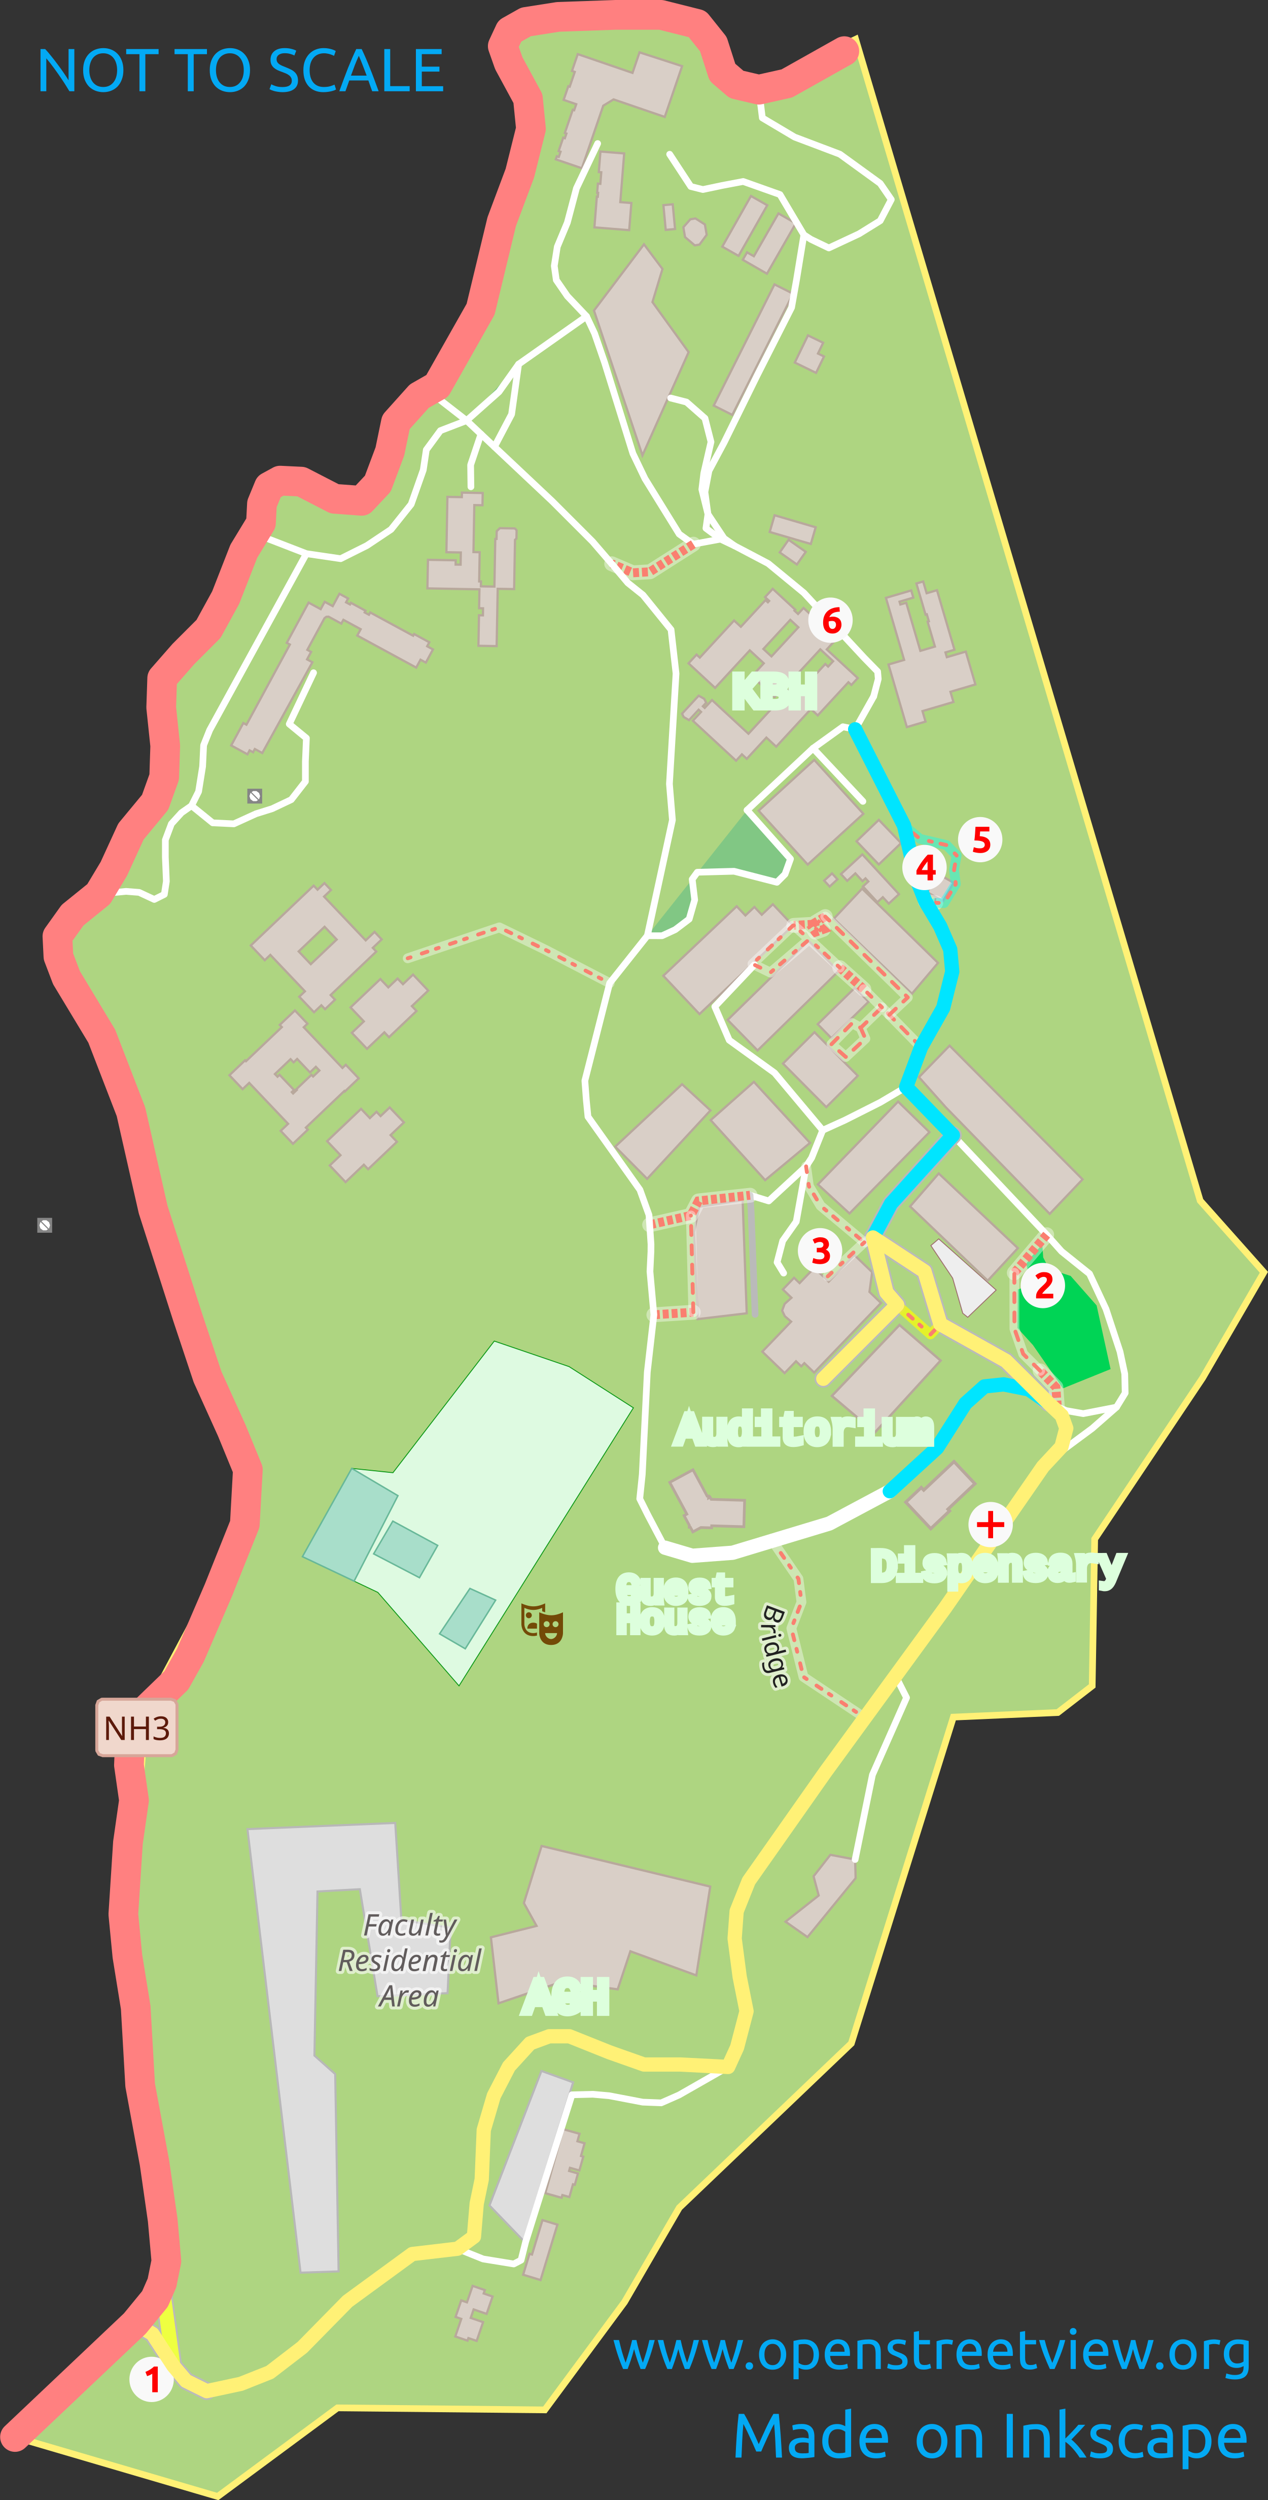 <svg xmlns="http://www.w3.org/2000/svg" xmlns:xlink="http://www.w3.org/1999/xlink" width="569.08" height="1121.383" viewBox="0 0 426.81 841.037" version="1.2"><rect x="0" y="0" width="426.81" height="841.037" fill="#333333" stroke="none"/><defs><symbol overflow="visible" id="v"><path d="M7.297 0H6.14L1.937-6.516h-.046c.007.25.023.57.046.954.032.375.047.765.047 1.171V0h-.921v-7.86h1.156l4.187 6.5h.047a7.865 7.865 0 0 1-.031-.515 36.634 36.634 0 0 1-.047-1.547v-4.437h.922zm0 0"/></symbol><symbol overflow="visible" id="w"><path d="M7.078 0h-1v-3.656H2.062V0h-1v-7.86h1v3.329h4.016V-7.86h1zm0 0"/></symbol><symbol overflow="visible" id="x"><path d="M5.422-6.016c0 .532-.152.954-.453 1.266-.293.305-.684.508-1.172.61v.046c.625.074 1.094.274 1.406.594.313.324.469.746.469 1.266 0 .46-.11.867-.328 1.218-.211.356-.54.633-.985.829-.437.195-1.007.296-1.703.296A6.4 6.4 0 0 1 1.5.016a3.849 3.849 0 0 1-1-.329v-.906c.32.168.676.297 1.063.39a5 5 0 0 0 1.093.126c.707 0 1.219-.133 1.531-.406.313-.282.47-.66.47-1.141 0-.488-.196-.844-.579-1.063-.387-.218-.93-.328-1.625-.328h-.765v-.828h.78c.645 0 1.134-.133 1.47-.406.332-.27.5-.629.5-1.078 0-.375-.133-.664-.391-.875-.262-.219-.61-.328-1.047-.328-.43 0-.793.062-1.094.187-.293.125-.59.29-.89.485L.53-7.156a3.94 3.94 0 0 1 1.047-.563c.414-.164.883-.25 1.406-.25.82 0 1.43.188 1.829.563.406.367.609.828.609 1.39zm0 0"/></symbol><symbol overflow="visible" id="b"><path d="M5.703 3.063l-.64 1.718c-.282.75-.606 1.274-.97 1.578-.366.301-.823.348-1.374.141-.344-.125-.602-.328-.766-.61-.156-.28-.203-.624-.14-1.03l-.047-.016a2.149 2.149 0 0 1-.47.61 1.318 1.318 0 0 1-.64.312c-.23.039-.5.004-.812-.11-.551-.21-.906-.554-1.063-1.031-.164-.48-.125-1.047.125-1.703l.782-2.11zM2.86 2.874l-.421 1.11c-.188.507-.235.89-.141 1.14.094.258.305.453.64.578.333.125.614.098.844-.078.227-.18.438-.523.625-1.031l.375-1zm-.625-.234L.047 1.812l-.453 1.22c-.196.519-.227.925-.094 1.218.125.29.355.5.688.625.312.125.601.113.875-.031.28-.149.523-.496.734-1.047zm0 0"/></symbol><symbol overflow="visible" id="c"><path d="M4.875 3.078a2.636 2.636 0 0 1-.063.563l-.734-.11c.031-.086.05-.172.063-.265.007-.094.015-.18.015-.25 0-.25-.07-.485-.203-.704a1.404 1.404 0 0 0-.547-.53 1.815 1.815 0 0 0-.844-.188l-2.578-.032V.766l4.829.062v.64l-.891.079v.031c.27.156.492.36.672.61.187.257.281.554.281.89zm0 0"/></symbol><symbol overflow="visible" id="d"><path d="M6.719-.469a.416.416 0 0 1-.047.328c-.055.118-.168.192-.344.235-.156.039-.289.023-.39-.047a.479.479 0 0 1-.204-.266.471.471 0 0 1 .047-.36.537.537 0 0 1 .328-.218c.176-.039.313-.031.407.031a.459.459 0 0 1 .203.297zM5.062.344L.375 1.516.187.75 4.875-.422zm0 0"/></symbol><symbol overflow="visible" id="e"><path d="M.5 2.406C.352 1.832.441 1.32.766.875c.32-.45.882-.773 1.687-.969.8-.195 1.445-.172 1.938.078.5.239.828.649.984 1.235.082.363.082.676 0 .937a2.197 2.197 0 0 1-.328.688l.016.047a2.64 2.64 0 0 1 .312-.125 7.8 7.8 0 0 1 .36-.094l1.874-.469.188.766-6.64 1.656L1 4l.594-.266v-.03a1.658 1.658 0 0 1-.657-.438c-.199-.2-.343-.485-.437-.86zm.672-.031c.125.5.348.813.672.938.32.132.758.132 1.312 0l.125-.032c.594-.148 1.02-.355 1.281-.625.258-.261.32-.652.188-1.172-.105-.418-.352-.687-.734-.812C3.64.547 3.176.55 2.625.687c-.563.133-.977.344-1.234.625-.25.29-.325.645-.22 1.063zm0 0"/></symbol><symbol overflow="visible" id="f"><path d="M5.36 1.203c.081.313.093.602.03.875a1.708 1.708 0 0 1-.359.766l.016.047.64-.047.157.61L1.078 4.64c-.668.165-1.207.118-1.625-.14-.426-.25-.734-.734-.922-1.453-.164-.688-.203-1.274-.11-1.75l.704-.188c-.133.52-.113 1.13.063 1.829.105.406.304.69.593.859.281.164.63.195 1.047.094l.188-.047c.07-.012.171-.031.296-.063a1.44 1.44 0 0 1 .282-.047v-.03C1.03 3.491.672 3.065.516 2.421.359 1.816.453 1.289.796.844c.345-.438.895-.75 1.657-.938.75-.187 1.383-.164 1.906.063.52.226.852.64 1 1.234zm-.61.266a1.084 1.084 0 0 0-.703-.797C3.68.535 3.207.539 2.625.687c-.574.145-.984.36-1.234.641-.243.29-.313.64-.22 1.047.126.477.337.79.641.938.301.156.739.164 1.313.03l.172-.046c.644-.168 1.078-.399 1.297-.688.218-.28.27-.664.156-1.14zm0 0"/></symbol><symbol overflow="visible" id="g"><path d="M5.453 1.094A2.1 2.1 0 0 1 5.5 2.187a1.605 1.605 0 0 1-.516.876c-.261.238-.605.421-1.03.546l-.438.141-.97-3.156c-.523.164-.882.422-1.077.765-.2.344-.23.743-.094 1.204.094.289.203.539.328.75.125.207.274.421.453.64l-.672.203a5.035 5.035 0 0 1-.437-.64 4.394 4.394 0 0 1-.328-.797 2.7 2.7 0 0 1-.078-1.25c.082-.387.27-.727.562-1.016.29-.281.692-.5 1.203-.656.508-.156.969-.203 1.375-.14.414.054.766.202 1.047.452.29.25.5.579.625.985zm-.61.187C4.728.906 4.52.645 4.22.5 3.926.363 3.57.336 3.156.422l.703 2.36c.383-.118.672-.305.86-.563.195-.25.238-.563.125-.938zm0 0"/></symbol><symbol overflow="visible" id="a"><path d="M.406 0l1.516-7.14h3.625l-.172.796H2.641l-.532 2.532h2.563l-.172.796H1.937L1.297 0zm0 0"/></symbol><symbol overflow="visible" id="h"><path d="M1.938.094C1.5.094 1.144-.055.875-.36c-.262-.313-.39-.77-.39-1.375 0-.5.062-.973.187-1.422.133-.446.316-.844.547-1.188.226-.343.504-.613.828-.812.32-.196.676-.297 1.062-.297.352 0 .641.094.86.281.219.18.379.39.484.64h.063l.312-.827H5.5L4.36 0h-.704l.14-.984H3.75c-.23.293-.5.546-.813.765a1.71 1.71 0 0 1-1 .313zm.28-.719c.239 0 .477-.086.72-.266.238-.187.453-.43.64-.734.195-.3.348-.645.453-1.031.04-.188.07-.364.094-.531a3.9 3.9 0 0 0 .031-.47c0-.312-.09-.566-.265-.765a.866.866 0 0 0-.688-.297c-.262 0-.5.086-.719.25a2.063 2.063 0 0 0-.578.672 3.67 3.67 0 0 0-.39.969c-.094.355-.141.73-.141 1.125 0 .355.07.625.219.812.144.18.351.266.625.266zm0 0"/></symbol><symbol overflow="visible" id="i"><path d="M2.469.094c-.594 0-1.074-.164-1.438-.5-.367-.332-.547-.832-.547-1.5 0-.477.063-.93.188-1.36.133-.425.32-.8.562-1.125.239-.332.532-.593.875-.78a2.45 2.45 0 0 1 1.172-.282 3.2 3.2 0 0 1 .688.078c.226.043.441.102.64.172l-.25.734a3.606 3.606 0 0 0-.484-.172 2.11 2.11 0 0 0-.578-.078c-.387 0-.727.133-1.016.39-.281.25-.508.59-.672 1.016-.156.43-.234.899-.234 1.407 0 .406.102.726.313.953.207.219.5.328.875.328.226 0 .445-.031.656-.094.219-.062.426-.14.625-.234v.734A2.742 2.742 0 0 1 3.219 0c-.23.063-.48.094-.75.094zm0 0"/></symbol><symbol overflow="visible" id="j"><path d="M1.89.094c-.406 0-.734-.11-.984-.328-.242-.227-.36-.563-.36-1 0-.145.009-.286.032-.422a5.57 5.57 0 0 0 .078-.438l.703-3.265h.891l-.719 3.375a3.301 3.301 0 0 0-.093.671c0 .211.05.375.156.5.113.125.297.188.547.188.226 0 .472-.078.734-.234.258-.164.504-.426.734-.782.227-.351.407-.82.532-1.406l.484-2.312H5.5L4.36 0h-.72l.11-.984h-.047a3.774 3.774 0 0 1-.453.5 2.266 2.266 0 0 1-.594.421c-.23.102-.484.157-.765.157zm0 0"/></symbol><symbol overflow="visible" id="k"><path d="M.266 0L1.89-7.594h.875L1.156 0zm0 0"/></symbol><symbol overflow="visible" id="l"><path d="M1.844.094c-.356 0-.657-.086-.907-.25-.25-.176-.375-.477-.375-.906 0-.22.032-.458.094-.72l.61-2.905H.437l.079-.407.906-.375.625-1.11h.515l-.265 1.22H3.64l-.141.671H2.156l-.61 2.922a3.233 3.233 0 0 0-.062.297 1.348 1.348 0 0 0-.03.297c0 .156.038.29.124.39.082.106.219.157.406.157.114 0 .227-.008.344-.031.113-.02.235-.051.36-.094v.672a1.539 1.539 0 0 1-.376.11 2.146 2.146 0 0 1-.468.062zm0 0"/></symbol><symbol overflow="visible" id="m"><path d="M-.25 2.406c-.156 0-.285-.011-.39-.031a3.137 3.137 0 0 1-.297-.078v-.703c.093.02.195.039.296.062.106.02.22.032.344.032.262 0 .488-.086.688-.25.195-.168.379-.415.546-.735l.36-.625-.813-5.437h.875l.344 2.656c.04.219.067.453.078.703.02.25.035.492.047.719.008.23.016.418.016.562h.031c.04-.101.102-.258.188-.469.093-.218.19-.44.296-.671.114-.227.211-.414.297-.563l1.547-2.937h.953L1.75.906c-.273.5-.559.875-.86 1.125-.292.25-.671.375-1.14.375zm0 0"/></symbol><symbol overflow="visible" id="n"><path d="M.406 0l1.516-7.14h1.562c1.47 0 2.204.605 2.204 1.812 0 .512-.137.96-.407 1.344-.273.375-.73.652-1.375.828L5.094 0h-.985L3.094-2.953H1.922L1.297 0zm1.672-3.703h.781c.664 0 1.149-.145 1.454-.438.3-.289.453-.664.453-1.125 0-.406-.118-.687-.344-.843-.23-.164-.57-.25-1.016-.25h-.75zm0 0"/></symbol><symbol overflow="visible" id="o"><path d="M2.422.094c-.625 0-1.106-.176-1.438-.531-.336-.364-.5-.86-.5-1.485 0-.426.055-.848.172-1.266a4.25 4.25 0 0 1 .531-1.14 2.74 2.74 0 0 1 .86-.813 2.06 2.06 0 0 1 1.11-.312c.507 0 .89.11 1.14.328.258.219.39.527.39.922 0 .344-.109.664-.328.953-.21.281-.546.512-1.015.688-.461.167-1.055.25-1.781.25H1.39a.909.909 0 0 0-.016.187v.172c0 .406.094.73.281.969.196.242.504.359.922.359.25 0 .488-.035.719-.11.226-.07.476-.175.75-.312v.75a6.006 6.006 0 0 1-.75.281 3.15 3.15 0 0 1-.875.11zm-.906-3.125h.078a5.92 5.92 0 0 0 1.093-.094c.344-.07.618-.191.829-.36a.797.797 0 0 0 .312-.656.55.55 0 0 0-.172-.421c-.117-.114-.297-.172-.547-.172-.324 0-.636.152-.937.453-.293.293-.512.71-.656 1.25zm0 0"/></symbol><symbol overflow="visible" id="p"><path d="M1.547.094A3.55 3.55 0 0 1 .687 0a3.225 3.225 0 0 1-.64-.234v-.813a3.2 3.2 0 0 0 .64.297c.27.086.547.125.829.125.394 0 .695-.07.906-.219a.731.731 0 0 0 .312-.61.643.643 0 0 0-.203-.484c-.125-.132-.36-.3-.703-.5-.375-.207-.664-.425-.86-.656-.187-.226-.28-.508-.28-.844 0-.457.16-.82.484-1.093.332-.282.773-.422 1.328-.422.32 0 .617.039.89.11.282.073.524.155.735.25l-.281.702a4.194 4.194 0 0 0-.594-.218c-.21-.07-.46-.11-.75-.11-.293 0-.523.07-.688.203a.65.65 0 0 0-.25.532c0 .168.055.32.172.453.114.125.348.289.704.484.226.137.43.274.609.406a1.5 1.5 0 0 1 .422.454c.101.18.156.39.156.64 0 .543-.188.953-.563 1.234-.374.274-.882.407-1.515.407zm0 0"/></symbol><symbol overflow="visible" id="q"><path d="M2.125-6.25a.485.485 0 0 1-.344-.125c-.086-.082-.125-.195-.125-.344a.74.74 0 0 1 .14-.453c.102-.125.25-.187.438-.187.313 0 .47.152.47.453 0 .21-.063.37-.188.484a.535.535 0 0 1-.391.172zM.281 0l1.14-5.36h.876L1.157 0zm0 0"/></symbol><symbol overflow="visible" id="r"><path d="M1.938.094C1.5.094 1.144-.055.875-.36c-.262-.3-.39-.757-.39-1.374 0-.477.054-.942.171-1.391a4.14 4.14 0 0 1 .531-1.188 2.63 2.63 0 0 1 .829-.828c.32-.207.687-.312 1.093-.312.364 0 .649.094.86.281.219.18.379.39.484.64h.063c.03-.226.062-.44.093-.64.032-.207.07-.43.125-.672l.36-1.75h.875L4.359 0h-.718l.109-.984h-.047a4.749 4.749 0 0 1-.797.765 1.57 1.57 0 0 1-.969.313zm.296-.719c.22 0 .438-.082.657-.25.226-.164.437-.383.625-.656a3.6 3.6 0 0 0 .468-.969c.125-.363.188-.742.188-1.14 0-.32-.078-.583-.234-.782-.157-.195-.415-.297-.766-.297-.274 0-.516.09-.735.266-.21.168-.398.398-.562.687a4.103 4.103 0 0 0-.375.97 4.628 4.628 0 0 0-.125 1.093c0 .719.285 1.078.86 1.078zm0 0"/></symbol><symbol overflow="visible" id="s"><path d="M.234.031L1.391-5.39h.78l-.108.985c.124-.157.269-.317.437-.485a2.17 2.17 0 0 1 .594-.421c.226-.114.488-.172.781-.172.426 0 .766.12 1.016.359.25.23.375.559.375.984 0 .157-.016.313-.047.47-.024.155-.043.296-.063.421L4.438.031H3.5l.719-3.406c.031-.145.05-.27.062-.375.02-.102.032-.203.032-.297 0-.426-.227-.64-.672-.64-.23 0-.477.078-.735.234-.25.156-.492.406-.719.75-.218.344-.386.812-.5 1.406l-.5 2.328zm0 0"/></symbol><symbol overflow="visible" id="t"><path d="M-.563 0l3.875-7.14h.938L5.125 0H4.25l-.266-2.219H1.563L.405 0zM2-3.016h1.89l-.156-1.5c-.03-.257-.058-.539-.078-.843-.023-.301-.039-.57-.047-.813h-.03c-.106.25-.231.524-.376.813-.137.293-.281.586-.437.875zm0 0"/></symbol><symbol overflow="visible" id="u"><path d="M.281 0l1.14-5.36h.72l-.11.985h.047c.145-.176.29-.348.438-.516.156-.164.328-.3.515-.406.196-.101.422-.156.672-.156.094 0 .192.008.297.016.102 0 .203.015.297.046l-.203.797a2.363 2.363 0 0 0-.5-.062c-.336 0-.633.11-.89.328-.263.219-.481.5-.657.844a4.1 4.1 0 0 0-.36 1.03L1.157 0zm0 0"/></symbol></defs><use height="100%" width="100%" y="552.507" x="150.426" xlink:href="#a" transform="translate(-2007.31 -28.69)" fill="#0a8214"/><path d="M5.051 819.785L73.288 839.8l40.316-29.808 69.773.683 26.83-36.258 18.444-31.765 57.902-55.254 34.356-109.774 35.14-1.535 11.586-8.949.836-49.41 36.293-54.129 20.664-35.609-21.445-24.086L288 13.206c-13.055 6.011-22.54 23.042-40.082 15.2L234.682 8.058c-33.5-9.885-51.73-3.604-65.449 7.457l9.492 27.81-16.953 60.706-20.64 29.234-19.38 35.207-27.472-6.789c-9.865 22.712-17.77 45.746-39.684 66.477l.68 33.238-35.949 53.578 64.101 179.41-1.019 18.32-33.235 62.4-4.922 61.987L54.526 767.98z" fill="#aed581" fill-rule="evenodd" stroke="#fff176" stroke-width="2.25"/><path d="M83.295 615.304l17.872 149.211 12.804-.43-1.144-66.386-6.993-6.223 1.036-55.184 14.25-.777 5.957 36.012 23.578-1.035 1.035-22.02-16.582-2.594-2.07-32.648zm0 0" fill="#dedede" fill-rule="evenodd" stroke="#b8b8b8" stroke-width=".7"/><path d="M342.495 446.746l5.195 5.726 10.086 14.567 16.043-6.477-4.699-21.426-8.75-9.922-5.469-1.75-2.008-1.066-1.75-3.414-.309-4.395-3.359 3.813-2.055 2.726 1.817 7.145-4.637 1.488zm0 0" fill="#00d455" fill-rule="evenodd"/><path d="M164.756 741.898l11.52 11.95 16.648-53.349-10.672-3.843zm0 0" fill="#dedede" fill-rule="evenodd" stroke="#b8b8b8" stroke-width=".7"/><path d="M313.323 419.003l7.344 10.973 3.398 11.797 1.68 1.36 9.566-9.169-19.336-17.215zm0 0" fill="#eee" fill-rule="evenodd" stroke="#9e6e6e" stroke-width=".3"/><g fill-rule="evenodd"><path d="M101.804 523.652l17.39 8.235 7.989 3.785 27.324 31.441 58.7-93.531-21.645-13.86-25.188-8.593-34.11 44.285-13.863-1.453zm0 0" fill="#defae1" stroke="#0c9917" stroke-width=".3"/><path d="M101.804 523.652l17.39 8.235 14.754-28.746-15.547-9.18zm23.972-.945l15.418 8.023 6.133-10.851-15.101-8.18zm22.18 26.903l8.653 5.027 10.222-16.356-8.648-3.933zm0 0" fill="#a8deca" stroke="#68b899" stroke-width=".5"/></g><path d="M165.241 651.706l2.558 22.192 21.341-7.254 18.773 2.562 4.27-12.804 22.194 8.105 4.692-29.867-56.762-13.664-5.973 19.207 4.27 7.68zm64.332-411.628l.554 1.128 1.797 1.047 3.246-3.51.805.741-2.754 2.972 14.54 13.438 1.972-2.14 1.63 1.511 6.604-7.148 3.31 3.054 11.675-12.64 2.304 2.133 10.321-11.165 1 .926 2.148-2.32-10.43-9.645 3.352-3.62-11.172-10.32-1.848 2.011-1.214-1.125.285-.309-7.598-7.023-2.586 2.793 1.387 1.273-.43.47-.8-.743-8.294 8.976-2.289-2.113-11.53 12.484-1.09-1.008-2.708 2.93 8.946 8.266 11.671-12.629 4.715 4.355-4.008 4.34 7.602 7.024 4.102-4.442 1.425 1.321-14.285 15.457-12.269-11.336-2.45 2.652-.617-.563 1.117-1.207-.687-1.32-1.852-1.03zm27.387-21.77l9.055-9.8 2.714 2.507-9.055 9.801zm10.812 10.898l1.371-1.492-.875-.804 7.844-8.48 4.32 3.995-1.683 1.817-.95-.875-7.535 8.144zm-67.844-124.738l16.321 48.711 15.546-34.719-12.179-16.839 3.375-11.14-6.223-8.29zM309.32 362.347l9.011 10.117 35 35.875 11.066-11.605-44.766-44.98zm-52.728 92.333l7.504 7.218 3.84-3.98 1.774 1.71 1.036-1.078 3.292 3.164 22.507-23.398-3.886-3.73.907-6.645-5.993-5.766-8.637 8.981-4.844-4.664-4.949 5.144-1.859-1.789-3.774 3.914 2.903 2.793-2.309 2.078-.835 2.246.898 1.88 2.128 1.831zM109.205 297.07l-2.323 2.215-1.3-1.364-21.177 20.145 4.707 4.95 1.882-1.798 11.646 12.251-1.915 1.82 4.97 5.226 2.472-2.347 1.25 1.32 3.355-3.199-1.484-1.559 15.378-14.632-1.175-1.24 2.991-2.847-2.402-2.523-2.988 2.848-14.01-14.73 2.326-2.213zm.05 14.691l4.08 4.29-8.72 8.29-4.083-4.29zm29.77 16.086l-3.395 3.231-1.8-1.898-3.122 2.967-2.674-2.808-10.044 9.551 4.48 4.7-4.046 3.85 5.112 5.38 5.845-5.555 1.561 1.64 9.263-8.808-1.563-1.645 5.496-5.226zm-39.754 12.067l-5.105 4.852.703.741-12.067 11.472-.296-.304-5.29 5.031 4.453 4.681 2.22-2.107 13.081 13.758-2.496 2.376 4.136 4.351 5.004-4.754-.659-.69 12.964-12.329.164.175 4.65-4.422-4.34-4.559-1.13 1.071-13.02-13.695 1.263-1.195zm.754 16.304l4.31 4.535 1.983-1.887 1.191 1.254-2.12 2.016-.547-.575-5.145 4.892.2.206-1.242 1.181-.434-.462.738-.71-4.863-5.114-.684.652-.872-.905 5.263-5.004 1.02 1.07zm31.137 16.317l-3.058 2.91-1.372-1.446-2.235 2.126-2.96-3.114-11.426 10.863 4.5 4.734-3.626 3.45 5.325 5.602 6.164-5.864 1.437 1.516 9.697-9.223-2.14-2.25 4.487-4.27zm-53.351-121.77l5.488 2.977.72-1.325 1.167.633.59-1.09 2.504 1.356 16.867-30.535-1.789-.969 1.363-2.52-1.273-.69 5.781-10.657.613-.449.75-.05 4.297 2.336.692-1.282 5.828 3.16-1.168 2.141 19.863 10.777 1.441-2.656 1.793.977 2.4-4.434-1.958-1.066.726-1.34-5.125-2.777-.312.578-14.457-7.84-.422.781-1.449-.789.301-.559-4.926-2.675-.3.558-1.337-.715.703-1.296-2.93-1.586-2.257 4.164-2.703-1.473-1.348 2.484-4.074-2.207-7.344 13.543 1.047.567-14.617 26.965-1.055-.575zM187.077 53.601l8.777 3 7.203-21.039 3.473-2.125 17.226 5.898 5.844-17.082-14.335-4.644-2.364 6.91-18.433-6.313-1.937 5.657.933.324-1.699 4.973-.473-.157-1.574 4.598 4.242 1.453-.695 2.024-.473-.164-2.676 7.828.548.183-.539 1.571-.547-.184-1.543 4.504.647.223-.6 1.75-.646-.223zm111.125 147.52l6.13 20.878-5.262 1.543 6.18 21.047 6.292-1.847-1.036-3.532 10.426-3.062-1.012-3.434 8.403-2.468-3.242-11.047-6.375 1.871-.469-1.602 3.04-.89-5.887-20.039-3.484 1.027-1.16-3.957-2.286.672 3.082 10.492.426-.129.691 2.36-.426.128 2.462 8.371-4.903 1.442-4.747-16.168-1.988.574-.276-.949 4.647-1.37-.707-2.41zM223.26 328.246l12.192 12.882 17.836-16.879 13.632-12.894-6.78-7.168-3.735 3.527-2.473-2.613-3.03 2.86-2.927-3.087zM143.866 197.93l17.515.323-.113 6.356 1.324.02-.04 2.375-1.324-.03-.187 10.266 6.128.113.356-19.285 5.527.101.301-16.574.484-.437.05-2.778-.594-.617-5.046-.09-1.063 1.028-.05 2.593h-.422l-.297 16.036-4.55-.08.03-1.653-.609-.01.175-9.825-2.097-.04.29-15.808 2.75.05.07-4.117-6.993-.133-.03 1.524-4.852-.09-.34 18.617 4.852.09-.07 4.09-1.683-.02.03-1.44-9.34-.169zm89.765 216.593l1.2 29.223 16.515-1.96-1.375-38.083-14.632 2.246zm41.669-16.098l10.636 9.774 26.922-27.348-10.566-10.285zm0 0" fill="#d9cfc7" fill-rule="evenodd" stroke="#b8a89c" stroke-width=".75"/><path d="M280.011 469.57l14.513 12.263 22.086-24.152-13.833-11.974z" fill="#d9cfc7" fill-rule="evenodd" stroke="#b8a89c" stroke-width=".796"/><path d="M244.924 343.09l10.072 10.288 27.23-26.66-10.075-10.289zm-5.718 33.714l18.347 20.2 15.102-12.544-18.895-20.527zm67.129 29.031l26.132 24.977 9.59-10.34.555-.6-26.637-25.126zm-25.665-96.793l26.278 25.25 8.798-10.378-25.55-24.985zm-73.593 76.684l10.75 10.828 21.324-23.019-9.566-8.809zm33.16-249.289l6.26 3.141 20.451-40.782-6.262-3.132zm23.313 221.336l14.575 14.66 10.608-10.543-14.577-14.664zm.855 288.668l7.394 5.187L288 631.816l-.157-6.293-8.34-1.57-5.66 7.23 1.727 6.45zM200.073 76.488l11.715.933.727-9.129-3.723-.296 1.31-16.379-7.99-.64-.55 6.901.828.07-.309 3.89-.83-.07-.249 3.082.33.03-.103 1.293-.332-.03zm-16.535 661.293l5.5 1.535.257-.906 2.364.66 1.2-4.28.62.17 1.074-3.824-2.992-.84.297-1.05 3.168.886 1.31-4.656-.77-.215 1.2-4.273-2.404-.68.708-2.519-5.504-1.54zM250.01 87.394l8.15 4.68 9.714-16.926-5.848-3.359-8.277 14.41-2.293-1.32zm-96.764 698.578l4.12 1.41.297-.863 2.785.95 2.164-6.309-4.16-1.43.976-2.852 4.371 1.504 2.004-5.843-2.996-1.028.396-1.137-4.129-1.414-1.896 5.532-1.932-.66-1.904 5.57 1.926.66zm0 0" fill="#d9cfc7" fill-rule="evenodd" stroke="#b8a89c" stroke-width=".75"/><path d="M283.066 294.027l2.108 2.285 2.74-2.52 2.397 2.606 1.012-.926.961 1.043-1.82 1.68 4.878 5.297 1.817-1.684 2 2.172 3.441-3.18-12.34-13.394zM243.112 82.972l5.492 3.113 9.661-17.039-5.489-3.113zm0 0" fill="#d9cfc7" fill-rule="evenodd" stroke="#b8a89c" stroke-width=".75"/><path d="M304.883 505.316l8.417 8.92 6.32-5.962-.547-.579 9.084-8.572-7.036-7.45-10.194 9.603-.828-.878zm0 0" fill="#d9cfc7" fill-rule="evenodd" stroke="#b8a89c" stroke-width="1.06"/><path d="M275.237 344.531l4.605 4.707 12.52-12.262-4.606-4.707zm13.07-61.539l7.492 7.812 7.508-7.199-7.496-7.809zM176.085 765.206l5.871 1.79 5.671-18.633-5.035-1.535-3.526 11.593-.837-.254zm83-586.256l13.835 4.042 1.641-5.614-13.836-4.047zm8.441-56.994l7.16 3.477 2.68-5.519-2.039-.989 1.754-3.617-5.12-2.484zM230.015 76.43l.566 3.32 3.281 2.796 1.598-.28 2.415-3.274-.603-3.48-3.183-2.036-1.727.297zm32.445 109.398l5.777 4.058 2.984-4.25-5.78-4.058zM223.3 69.015l.785 8.324 3.14-.3-.784-8.32zm54.117 227.219l1.84 2 2.637-2.438-1.84-1.992zm0 0" fill="#d9cfc7" fill-rule="evenodd" stroke="#b8a89c" stroke-width=".75"/><path d="M276.92 380.214l-3.722 9.274-1.86 2.875-12.578 11.633-6.289-1.922" fill="none" stroke="#fff" stroke-width="2.25" stroke-linecap="round" stroke-linejoin="round"/><path d="M273.686 251.71l16.766 17.864" fill="#81c784" stroke="#fff" stroke-width="2.25" stroke-linecap="round" stroke-linejoin="round"/><path d="M352.745 471.808l-14.12-14.012-22.087-12.355-5.364-17.762-17.343-11.402M58.335 795.86l-3.809-27.88" fill="none" stroke="#bababa" stroke-width="6" stroke-linecap="round" stroke-linejoin="round"/><path d="M271.338 392.363l-3.324 18.59-4.558 6.453-1.887 7.234 2.2 3.617m-12.302-155.722l22.22-20.825 10.046-7.234 4.113.855m-133.82 511.122l8.586 3.453 10.312 1.68 2.461-1.282 1.543-6.144 6.887-21.922 8.703-27.563 7.027-.168 5.512.485 11.274 2.156 6.234.242 5.992-2.64 16.535-9.438m56.336-131.547l3.715 7.332-11.48 25.953-5.82 28.473M33.233 300.738l9.195-.883 4.41.344 5.086 2.371 3.391-1.692.68-4.41-.34-8.137v-5.765l2.035-5.43 3.394-3.73 3.387-2.37 2.375-4.755 1.356-8.48.34-7.118 2.035-5.086 32.558-59.35m-17.461-6.751l17.461 6.75m0 0l11.532 1.691 8.816-4.406 8.141-5.426 6.781-8.48 4.07-11.532 1.021-6.78 4.745-6.446 8.82-3.39m4.832 4.554l-3.48 10.371.1 7.355" fill="none" stroke="#fff" stroke-width="2.25" stroke-linecap="round" stroke-linejoin="round"/><path d="M205.893 189.64l-6.44-7.469-13.568-13.562-19.453-18.305-4.539-4.273-4.832-4.555-9.16-7.117-6.77-1.094" fill="none" stroke="#fff" stroke-width="2.25" stroke-linecap="round" stroke-linejoin="round"/><path d="M157.061 141.476l10.895-9.68 6.605-9.28" fill="#81c784" stroke="#fff" stroke-width="2.25" stroke-linecap="round" stroke-linejoin="round"/><path d="M242.53 181.36l-4.909-3.646.678-4.754-2.062-8.32.664-5.44 2.42-10.54-2.026-7.942-6.214-5.46-5.344-1.364m-59.305 16.41l5.77-10.953 2.36-16.836 22.862-16.105" fill="none" stroke="#fff" stroke-width="2.25" stroke-linecap="round" stroke-linejoin="round"/><path d="M233.374 183.054l-4.75-3.394-11.532-18.649-4.07-8.48-9.496-30.524-3.39-9.832-2.71-5.765-6.446-6.789-3.734-5.422-.672-4.75 1.011-6.442 3.395-8.144 3.051-11.524 7.144-15.054m24.235 3.605l7.12 10.852 4.07 1.015 6.442-1.359 7.125-1.348 12.378 4.395 8.043 13.543-2.449 14.957-1.695 9.496-11.53 22.723-11.193 22.718-5.086 9.496-1.355 7.125 1.02 7.457 5.421 8.141 3.56 2.523m8.151-153.457l1.172 9.493 10.852 6.445 15.258 5.766 13.566 9.835 3.73 5.426-3.73 7.121-7.12 4.411-10.173 4.746-6.035-2.899-2.363-1.523m-16.653 245.566l-13.328 14.07 4.852 11.286 15.265 11.004 16.195 19.3m98.891 93.149l2.92-4.754-.142-6.438-1.589-7.465-4.724-14.347-5.543-11.856-9.406-7.543-5.016-5.613-31.57-33.457" fill="none" stroke="#fff" stroke-width="2.25" stroke-linecap="round" stroke-linejoin="round"/><path d="M312.104 300.128l5.31 3.051 3.565-6.215-5.309-3.047zm0 0" fill="#d9cfc7" fill-rule="evenodd" stroke="#b8a89c" stroke-width=".75"/><path d="M287.846 245.331l6.235-11.07" fill="#81c784" stroke="#fff" stroke-width="2.25" stroke-linecap="round" stroke-linejoin="round"/><path d="M294.081 234.261l1.543-5.855-.219-2.496-4.528-4.633-20.277-21.824-12.012-9.883-11.308-5.946-4.75-2.265-9.156 1.695" fill="none" stroke="#fff" stroke-width="2.25" stroke-linecap="round" stroke-linejoin="round"/><path d="M305.022 365.664l-8.683 5.14-11.973 6.031-7.446 3.38" fill="#81c784" stroke="#fff" stroke-width="2.25" stroke-linecap="round" stroke-linejoin="round"/><path d="M301.98 438.945l-3.605-4.176-4.544-18.492 6.094-11.395 20.816-22.992" fill="none" stroke="#bababa" stroke-width="6" stroke-linecap="round" stroke-linejoin="round"/><path d="M352.745 471.808l-6.442-4.41-8.476-1.699-6.45.68-6.44 5.765-9.5 14.922-15.935 14.582-20.347 10.855-19.176 5.79-13.387 4.046-13.566 1.016-9.156-2.715-5.8-11-2.732-5.465.853-8.195 1.69-34.387 2.211-19.3-1.312-14.575.324-6.69.02-2.47-.447-6.547-.226-3.285-3.055-8.48-17.488-24.59-.543-5.46-.5-6.642 2.367-9.3 5.985-23.532L217.9 314.77l8.438-38.922-1.008-12.148 2.222-37.114-1.678-14.765-9.458-11.672-5.09-4.067-5.43-6.44" fill="none"/><path d="M254.17 442.156l-1.359-34.934-.34-5.148" fill="none" stroke="#bababa" stroke-width="2.25" stroke-linecap="round" stroke-linejoin="round"/><path d="M277.124 463.816l24.855-24.87" fill="none" stroke="#bababa" stroke-width="6" stroke-linecap="round" stroke-linejoin="round"/><path d="M217.897 314.77l4.957.01 4.411-2.036 4.714-3.57 1.848-6.466-.83-6.925 1.724-2.368 12.375-.324 14.42 3.711 2.713-2.715 1.852-5.153-14.613-16.4" fill="#81c784" stroke="#fff" stroke-width="2.25" stroke-linecap="round" stroke-linejoin="round"/><path d="M64.471 271.035l7.125 5.765 7.121.336 7.457-3.394 5.43-1.696 6.441-3.05 4.75-6.106v-6.78l.34-7.806-5.769-4.742 8.176-17.254" fill="none" stroke="#fff" stroke-width="2.25" stroke-linecap="round" stroke-linejoin="round"/><path d="M45.381 781.628l5.942 3.49 7.012 10.741 4.277 5.062 6.961 3.446" fill="none" stroke="#bababa" stroke-width="6" stroke-linecap="round" stroke-linejoin="round"/><path d="M233.374 183.054l-14.594 9.293-5.762.344-7.125-3.05" fill="none" stroke="#fff" stroke-width="5" stroke-linecap="round" stroke-linejoin="round" stroke-opacity=".4"/><path d="M233.374 183.054l-14.594 9.293-5.762.344-7.125-3.05" fill="none" stroke="#fa7f70" stroke-width="3" stroke-dasharray="2,1"/><path d="M218.674 412.011l13.871-3.133 2.56-4.894 17.366-1.91" fill="none" stroke="#fff" stroke-width="5" stroke-linecap="round" stroke-linejoin="round" stroke-opacity=".4"/><path d="M218.674 412.011l13.871-3.133 2.56-4.894 17.366-1.91" fill="none" stroke="#fa7f70" stroke-width="3" stroke-dasharray="2,1"/><path d="M220.092 442.292l13.29-.867" fill="none" stroke="#fff" stroke-width="5" stroke-linecap="round" stroke-linejoin="round" stroke-opacity=".4"/><path d="M220.092 442.292l13.29-.867" fill="none" stroke="#fa7f70" stroke-width="3" stroke-dasharray="2,1"/><path d="M290.776 332.777l-8.106-7.27" fill="none" stroke="#fff" stroke-width="5" stroke-linecap="round" stroke-linejoin="round" stroke-opacity=".4"/><path d="M290.776 332.777l-8.106-7.27" fill="none" stroke="#fa7f70" stroke-width="3" stroke-dasharray="2,1"/><path d="M277.784 308.335l-3.235 1.918 2.532 2.391-2.602.937-1.734-2.605-5.567.316" fill="none" stroke="#fff" stroke-width="5" stroke-linecap="round" stroke-linejoin="round" stroke-opacity=".4"/><path d="M277.784 308.335l-3.235 1.918 2.532 2.391-2.602.937-1.734-2.605-5.567.316" fill="none" stroke="#fa7f70" stroke-width="3" stroke-dasharray="2,1"/><path d="M355.885 473.203l-.468-6.559-5.296-5.5" fill="none" stroke="#fff" stroke-width="5" stroke-linecap="round" stroke-linejoin="round" stroke-opacity=".4"/><path d="M355.885 473.203l-.468-6.559-5.296-5.5" fill="none" stroke="#fa7f70" stroke-width="3" stroke-dasharray="2,1"/><path d="M341.424 428.16l10.887-12.813" fill="none" stroke="#fff" stroke-width="5" stroke-linecap="round" stroke-linejoin="round" stroke-opacity=".4"/><path d="M341.424 428.16l10.887-12.813" fill="none" stroke="#fa7f70" stroke-width="3" stroke-dasharray="2,1"/><path d="M311.471 303.206l3.512.49" fill="none" stroke="#fff" stroke-width="5" stroke-linecap="round" stroke-linejoin="round" stroke-opacity=".4"/><path d="M311.471 303.206l3.512.49" fill="none" stroke="#fa7f70" stroke-width="3" stroke-dasharray="2,1"/><path d="M293.831 416.277l-2.903 1.652-14.73-12.324-3.933-6.602-.926-6.64" fill="none" stroke="#fff" stroke-width="3.3" stroke-linecap="round" stroke-linejoin="round" stroke-opacity=".4"/><path d="M293.831 416.277l-2.903 1.652-14.73-12.324-3.933-6.602-.926-6.64" fill="none" stroke="#fa7f70" stroke-width="1.3" stroke-linecap="round" stroke-linejoin="round" stroke-dasharray="1,4,2,3"/><path d="M259.98 518.292l8.776 12.81 1.02 7.823-3.4 8.844 4.08 16.332 20.675 13.77" fill="none" stroke="#fff" stroke-width="3.3" stroke-linecap="round" stroke-linejoin="round" stroke-opacity=".4"/><path d="M259.98 518.292l8.776 12.81 1.02 7.823-3.4 8.844 4.08 16.332 20.675 13.77" fill="none" stroke="#fa7f70" stroke-width="1.3" stroke-linecap="round" stroke-linejoin="round" stroke-dasharray="1,4,2,3"/><path d="M233.381 441.425l-.836-32.547" fill="none" stroke="#fff" stroke-width="3.3" stroke-linecap="round" stroke-linejoin="round" stroke-opacity=".4"/><path d="M233.381 441.425l-.836-32.547" fill="none" stroke="#fa7f70" stroke-width="1.3" stroke-linecap="round" stroke-linejoin="round" stroke-dasharray="3,3.5"/><path d="M137.241 322.363l30.828-10.387 15.57 7.555 21.574 11.191" fill="none" stroke="#fff" stroke-width="3.3" stroke-linecap="round" stroke-linejoin="round" stroke-opacity=".4"/><path d="M137.241 322.363l30.828-10.387 15.57 7.555 21.574 11.191" fill="none" stroke="#fa7f70" stroke-width="1.3" stroke-linecap="round" stroke-linejoin="round" stroke-dasharray="1,4,2,3"/><path d="M310.018 352.29l-10.683-10.908-2.477-2.53-7.156 6.913-2.86-1.6-6.976 7.12 4.82 4.27 6.598-6.149-1.582-3.64" fill="none" stroke="#fff" stroke-width="3.3" stroke-linecap="round" stroke-linejoin="round" stroke-opacity=".4"/><path d="M310.018 352.29l-10.683-10.908-2.477-2.53-7.156 6.913-2.86-1.6-6.976 7.12 4.82 4.27 6.598-6.149-1.582-3.64" fill="none" stroke="#fa7f70" stroke-width="1.3" stroke-linecap="round" stroke-linejoin="round" stroke-dasharray="3,3.5"/><path d="M299.335 341.382l6.226-5.867-27.777-27.18" fill="none" stroke="#fff" stroke-width="3.3" stroke-linecap="round" stroke-linejoin="round" stroke-opacity=".4"/><path d="M299.335 341.382l6.226-5.867-27.777-27.18" fill="none" stroke="#fa7f70" stroke-width="1.3" stroke-linecap="round" stroke-linejoin="round" stroke-dasharray="3,3.5"/><path d="M296.858 338.851l-6.082-6.074" fill="none" stroke="#fff" stroke-width="3.3" stroke-linecap="round" stroke-linejoin="round" stroke-opacity=".4"/><path d="M296.858 338.851l-6.082-6.074" fill="none" stroke="#fa7f70" stroke-width="1.3" stroke-linecap="round" stroke-linejoin="round" stroke-dasharray="1,4,2,3"/><path d="M282.67 325.507l-10.25-9.539-13.113 11.207-5.37-2.62-.649-.306 13.632-12.894.258-.06 5.242 4.676" fill="none" stroke="#fff" stroke-width="3.3" stroke-linecap="round" stroke-linejoin="round" stroke-opacity=".4"/><path d="M282.67 325.507l-10.25-9.539-13.113 11.207-5.37-2.62-.649-.306 13.632-12.894.258-.06 5.242 4.676" fill="none" stroke="#fa7f70" stroke-width="1.3" stroke-linecap="round" stroke-linejoin="round" stroke-dasharray="1,4,2,3"/><path d="M350.12 461.144l-5.71-5.684-2.95-8.472-.03-18.828" fill="none" stroke="#fff" stroke-width="3.3" stroke-linecap="round" stroke-linejoin="round" stroke-opacity=".4"/><path d="M350.12 461.144l-5.71-5.684-2.95-8.472-.03-18.828" fill="none" stroke="#fa7f70" stroke-width="1.3" stroke-linecap="round" stroke-linejoin="round" stroke-dasharray="3,3.5"/><path d="M290.928 417.93l-12.312 11.437" fill="none" stroke="#fff" stroke-width="3.3" stroke-linecap="round" stroke-linejoin="round" stroke-opacity=".4"/><path d="M290.928 417.93l-12.312 11.437" fill="none" stroke="#fa7f70" stroke-width="1.3" stroke-linecap="round" stroke-linejoin="round" stroke-dasharray="1,4,2,3"/><path d="M301.98 438.945l11.215 9.953 3.343-3.457" fill="none" stroke="#ff0" stroke-width="3.3" stroke-linecap="round" stroke-linejoin="round" stroke-opacity=".67"/><path d="M301.98 438.945l11.215 9.953 3.343-3.457" fill="none" stroke="#fa7f70" stroke-width="1.3" stroke-linecap="round" stroke-linejoin="round" stroke-dasharray="1,4,2,3"/><path d="M314.983 303.695l2.801.09 3.933-6.394-.582-4.809.871-4.812-3.402-3.477-8.902-2.093-5.387-4.465" fill="none" stroke="#0ff" stroke-width="3.3" stroke-linecap="round" stroke-linejoin="round" stroke-opacity=".4"/><path d="M314.983 303.695l2.801.09 3.933-6.394-.582-4.809.871-4.812-3.402-3.477-8.902-2.093-5.387-4.465" fill="none" stroke="#fa7f70" stroke-width="1.3" stroke-linecap="round" stroke-linejoin="round" stroke-dasharray="1,4,2,3"/><path d="M223.871 520.64l-5.8-11-2.732-5.465.852-8.195 1.69-34.387 2.212-19.3-1.312-14.575.324-6.69.02-2.47-.446-6.547-.226-3.285-3.055-8.48-17.488-24.59-.544-5.46-.5-6.642 2.368-9.3 5.984-23.532 12.684-15.953 8.437-38.922-1.007-12.148 2.222-37.114-1.679-14.765-9.458-11.672-5.089-4.067-5.43-6.44m146.847 282.167l3.14 1.395 2.965 1.312 5.77 1.02 11.191-2.172m-24.757 20.008l7.461-6.106 9.16-6.78 8.136-7.122" fill="none" stroke="#fff" stroke-width="2.25" stroke-linecap="round" stroke-linejoin="round"/><path d="M299.502 501.648l-20.347 10.855-19.176 5.79-13.387 4.046-13.566 1.016-9.156-2.715" fill="none" stroke="#fff" stroke-width="4.8" stroke-linecap="round" stroke-linejoin="round"/><path d="M58.335 795.86l-3.809-27.88" fill="none" stroke="#eeff41" stroke-width="4.8" stroke-linecap="round" stroke-linejoin="round"/><path d="M175.502 539.363v7s0 4 4 4c.49 0 .907-.08 1.282-.188-.06-.48-.03-.812-.03-.812v-.219a3.366 3.366 0 0 1-1.25.22c-3 0-3-3-3-3v-5.5c2 .952 4 .952 6 0v1.155c.333.133.676.258 1 .344v-3c-3 1.375-5 1.304-8 0zm2.5 3a1 1 0 1 0 0 2 1 1 0 0 0 0-2zm3.5 0v7s0 4 4 4 4-4 4-4v-7c-3 1.375-5 1.304-8 0zm2.5 3a1 1 0 1 1 0 2 1 1 0 0 1 0-2zm3 0a1 1 0 1 1 0 2 1 1 0 0 1 0-2zm-7.5.5c-1.464 0-2 1.02-2 2h3.25v-1.657c-.304-.218-.703-.343-1.25-.343zm4 3.5h4c0 1-1 2-2 2s-2-1-2-2zm0 0" fill="#734a07"/><path d="M12.55 409.683h5v5h-5zm0 0" fill="#858585"/><path d="M16.835 412.183l-.339 1.051-.896.648h-1.104l-.892-.648-.339-1.05.34-1.052.891-.648H15.6l.896.648zm0 0" fill="#fff"/><path d="M12.996 410.398l3.84 3.84.264-.27-3.835-3.84zm70.256-145.086h5v5h-5zm0 0" fill="#858585"/><path d="M87.542 267.812l-.343 1.047-.892.648h-1.104l-.892-.648-.343-1.047.343-1.05.892-.649h1.104l.892.648zm0 0" fill="#fff"/><path d="M83.702 266.027l3.84 3.836.265-.266-3.84-3.84zm0 0" fill="#858585"/><path d="M264.17 542.265l-.64 1.72c-.28.75-.606 1.272-.969 1.577-.366.301-.824.348-1.375.141-.343-.125-.6-.329-.766-.61-.155-.28-.202-.625-.139-1.03l-.05-.02a2.152 2.152 0 0 1-.469.61 1.313 1.313 0 0 1-.64.311c-.23.04-.5 0-.813-.109-.55-.21-.907-.555-1.062-1.03-.165-.482-.125-1.048.125-1.705l.781-2.109zm-2.843-.187l-.422 1.11c-.188.507-.235.89-.14 1.14.09.257.304.453.64.578.332.125.613.1.844-.08.226-.18.437-.524.625-1.032l.375-1zm-.625-.235l-2.188-.828-.453 1.22c-.195.518-.227.925-.09 1.218.125.29.356.5.688.625.312.125.601.113.875-.03.282-.148.523-.496.734-1.047zm0 0" fill="#afa" stroke="#fff" stroke-width="2" stroke-linejoin="round" stroke-miterlimit="10" stroke-opacity=".6"/><path d="M261.07 548.933c0 .09 0 .188-.02.281-.01.102-.03.196-.05.282l-.735-.11c.03-.09.05-.172.06-.265 0-.09.02-.18.02-.25 0-.25-.07-.485-.203-.704a1.406 1.406 0 0 0-.547-.53 1.809 1.809 0 0 0-.843-.188l-2.578-.03v-.796l4.828.06v.641l-.89.08v.03c.27.156.492.36.672.61.186.257.281.554.281.89zm1.917 1.047c.03.105.01.215-.05.328-.06.117-.168.191-.344.234a.464.464 0 0 1-.39-.05.48.48 0 0 1-.203-.266.488.488 0 0 1 .05-.359c.06-.102.172-.176.327-.219.176-.04.314-.03.407.03.101.06.172.164.203.297zm-1.656.812l-4.688 1.172-.187-.765 4.687-1.172zm-4 4.313c-.149-.574-.06-1.086.265-1.53.321-.45.883-.775 1.688-.97.8-.195 1.445-.172 1.937.08.5.238.828.648.985 1.234.08.364.08.676 0 .938-.07.258-.184.488-.329.687l.02.05c.06-.03.164-.07.313-.125.156-.04.273-.07.36-.09l1.875-.469.186.765-6.64 1.657-.156-.625.593-.266v-.03a1.71 1.71 0 0 1-.656-.438c-.199-.199-.344-.484-.437-.859zm.671-.03c.125.5.348.812.672.937.322.133.758.133 1.313 0l.125-.03c.594-.148 1.02-.355 1.282-.625.257-.262.32-.652.187-1.172-.105-.418-.352-.687-.735-.812-.375-.125-.84-.12-1.39.01-.562.133-.977.344-1.235.625-.25.29-.324.645-.219 1.063zm5.528 4.198c.08.312.09.601.03.875a1.67 1.67 0 0 1-.359.766l.01.05.64-.05.156.61-4.766 1.186c-.668.164-1.206.118-1.625-.14-.424-.25-.734-.735-.92-1.453-.165-.688-.205-1.274-.11-1.75l.702-.188c-.132.52-.113 1.13.06 1.828.105.407.306.692.594.86.281.164.628.195 1.046.09l.188-.05c.07-.01.172-.03.297-.06.133-.03.226-.05.281-.05v-.03c-.562-.21-.922-.637-1.077-1.28-.157-.607-.06-1.134.281-1.58.344-.437.895-.75 1.655-.937.75-.188 1.384-.164 1.907.06.52.227.852.641 1 1.235zm-.61.266a1.076 1.076 0 0 0-.703-.797c-.367-.137-.84-.133-1.422.01-.574.145-.984.36-1.234.641-.242.29-.312.64-.219 1.047.125.476.336.79.641.937.301.156.738.164 1.312.03l.172-.05c.645-.168 1.078-.399 1.298-.688.218-.28.27-.664.155-1.14zm2.09 5.164c.114.382.13.75.05 1.093-.07.344-.246.633-.515.875-.262.24-.606.422-1.032.547l-.437.141-.968-3.156c-.523.164-.884.421-1.078.765-.2.344-.23.742-.09 1.203.09.29.202.54.327.75.125.207.274.422.453.641l-.67.203a5.027 5.027 0 0 1-.439-.64 4.342 4.342 0 0 1-.327-.797 2.718 2.718 0 0 1-.08-1.25c.08-.387.27-.727.562-1.016.29-.28.693-.5 1.203-.656.51-.157.97-.203 1.375-.14.415.06.766.202 1.047.452.29.25.5.578.625.985zm-.609.187c-.117-.375-.324-.637-.625-.78-.293-.138-.649-.165-1.063-.08l.704 2.358c.382-.117.671-.305.86-.562.194-.25.237-.563.124-.938zm0 0" fill="none" stroke="#fff" stroke-width="2" stroke-linejoin="round" stroke-miterlimit="10" stroke-opacity=".6"/><use height="100%" width="100%" y="565.504" x="255.007" xlink:href="#b" transform="translate(3.462 -26.31)" fill="#212121"/><use height="100%" width="100%" y="572.155" x="252.736" xlink:href="#c" transform="translate(3.46 -26.3)" fill="#212121"/><use height="100%" width="100%" y="576.749" x="252.808" xlink:href="#d" transform="translate(3.46 -26.3)" fill="#212121"/><use height="100%" width="100%" y="579.002" x="253.37" xlink:href="#e" transform="translate(3.46 -26.3)" fill="#212121"/><use height="100%" width="100%" y="584.372" x="254.712" xlink:href="#f" transform="translate(3.46 -26.3)" fill="#212121"/><use height="100%" width="100%" y="589.909" x="256.099" xlink:href="#g" transform="translate(3.46 -26.3)" fill="#212121"/><path d="M122.534 651.085l1.515-7.14h3.625l-.172.797h-2.734l-.53 2.531h2.561l-.172.797h-2.562l-.64 3.015zm6.301.095c-.438 0-.793-.149-1.063-.454-.262-.312-.39-.77-.39-1.375 0-.5.06-.973.188-1.422.132-.445.315-.844.546-1.187.227-.344.505-.614.83-.813a2.01 2.01 0 0 1 1.06-.297c.352 0 .641.09.86.282.22.18.38.39.485.64h.06l.311-.828h.672l-1.14 5.36h-.703l.141-.985h-.05a3.78 3.78 0 0 1-.814.766 1.705 1.705 0 0 1-1 .312zm.281-.72c.238 0 .476-.09.72-.265.237-.188.452-.43.64-.735.194-.3.347-.644.452-1.03.04-.188.07-.364.09-.532.02-.164.03-.32.03-.469 0-.312-.09-.566-.265-.765-.169-.196-.4-.297-.689-.297-.262 0-.5.09-.718.25a2.047 2.047 0 0 0-.578.672 3.637 3.637 0 0 0-.39.968c-.09.356-.14.731-.14 1.125 0 .356.07.625.218.813.144.18.351.265.625.265zm5.929.72c-.593 0-1.074-.165-1.437-.5-.367-.333-.547-.833-.547-1.5 0-.477.06-.93.188-1.36.132-.426.32-.8.562-1.125.238-.332.531-.594.875-.78a2.446 2.446 0 0 1 1.172-.283c.227 0 .458.03.687.08.227.04.442.102.641.172l-.25.735a3.914 3.914 0 0 0-.484-.172 2.14 2.14 0 0 0-.578-.08c-.387 0-.727.132-1.016.39-.28.25-.508.59-.672 1.016-.156.43-.234.898-.234 1.406 0 .406.101.727.312.953.207.22.5.328.875.328.227 0 .445-.03.656-.09.22-.06.426-.14.625-.235v.735c-.187.09-.398.168-.625.218-.229.06-.479.09-.75.09zm3.955 0c-.408 0-.736-.11-.986-.329-.242-.227-.359-.562-.359-1 0-.145 0-.285.03-.422.03-.133.06-.28.08-.437l.703-3.266h.891l-.719 3.375a3.43 3.43 0 0 0-.09.672c0 .211.05.375.157.5.113.125.297.187.547.187.226 0 .472-.08.734-.234.258-.164.504-.426.734-.78.227-.353.407-.822.532-1.407l.484-2.313h.875l-1.14 5.36h-.719l.11-.985h-.05a3.751 3.751 0 0 1-.454.5 2.233 2.233 0 0 1-.593.422 1.89 1.89 0 0 1-.767.156zm4.163-.095l1.625-7.593h.875l-1.61 7.593zm4.16.095c-.356 0-.656-.09-.906-.25-.25-.177-.375-.477-.375-.907 0-.219.03-.457.09-.719l.61-2.906h-.829l.08-.406.905-.375.625-1.11h.515l-.265 1.22h1.345l-.142.671h-1.344l-.609 2.922c-.02.09-.04.183-.06.297-.02.105-.03.203-.03.297 0 .156.04.29.125.39.08.106.22.156.407.156.113 0 .227 0 .343-.03.113-.02.234-.05.36-.09v.672c-.09.04-.21.08-.376.11-.166.04-.324.06-.468.06zm1.222 2.312c-.156 0-.285-.01-.39-.03a2.689 2.689 0 0 1-.297-.08v-.703c.09.02.195.04.297.06.105.02.22.03.344.03.261 0 .488-.09.687-.25.195-.168.38-.414.547-.734l.36-.625-.813-5.438h.875l.344 2.656c.04.22.07.453.08.703.02.25.03.493.05.72 0 .23.02.417.02.562h.03l.188-.469c.09-.219.191-.44.297-.672.113-.227.211-.414.298-.562l1.545-2.938h.955l-3.407 6.266c-.273.5-.559.875-.86 1.125-.293.25-.672.375-1.14.375zm-34.515 9.535l1.515-7.14h1.563c1.47 0 2.203.605 2.203 1.812 0 .511-.137.961-.406 1.343-.274.375-.73.653-1.375.83l1.187 3.155h-.984l-1.016-2.953h-1.172l-.625 2.953zm1.672-3.703h.781c.665 0 1.148-.145 1.453-.438.301-.289.454-.664.454-1.125 0-.406-.118-.687-.345-.844-.229-.164-.569-.25-1.014-.25h-.75zm6.074 3.797c-.625 0-1.106-.176-1.438-.532-.336-.363-.5-.859-.5-1.484 0-.426.06-.848.172-1.266.125-.414.301-.797.532-1.14.238-.344.523-.614.86-.813a2.058 2.058 0 0 1 1.108-.312c.508 0 .891.11 1.141.328.258.22.391.527.391.922 0 .343-.11.664-.329.953-.21.281-.546.512-1.015.687-.46.168-1.055.25-1.78.25h-.173c-.01.06-.02.117-.02.188v.172c0 .406.09.73.281.968.196.243.504.36.922.36.25 0 .488-.03.72-.11.225-.07.475-.175.75-.312v.75a6.006 6.006 0 0 1-.75.281 3.15 3.15 0 0 1-.876.11zm-.906-3.125h.08c.394 0 .758-.03 1.093-.09.344-.07.618-.192.83-.36a.795.795 0 0 0 .311-.656.556.556 0 0 0-.172-.422c-.117-.113-.297-.172-.547-.172-.324 0-.636.153-.937.454-.293.293-.512.711-.656 1.25zm5.02 3.125a3.7 3.7 0 0 1-.86-.09 3.05 3.05 0 0 1-.64-.235v-.812c.163.105.38.203.64.297.27.09.547.125.828.125.394 0 .695-.07.907-.219a.732.732 0 0 0 .312-.609c0-.196-.07-.36-.202-.485-.125-.132-.36-.3-.705-.5-.375-.207-.664-.425-.859-.656-.186-.226-.28-.508-.28-.844 0-.457.16-.82.484-1.093.331-.282.773-.422 1.327-.422.321 0 .618.04.891.11a4.3 4.3 0 0 1 .734.25l-.28.702a4.537 4.537 0 0 0-.595-.219 2.383 2.383 0 0 0-.75-.109c-.293 0-.522.07-.687.203a.65.65 0 0 0-.25.531c0 .168.05.321.172.454.114.125.347.29.703.484.226.137.43.273.61.406.176.125.316.278.421.453.102.18.157.391.157.641 0 .543-.187.953-.562 1.234-.375.274-.883.407-1.516.407zm4.898-6.344a.486.486 0 0 1-.343-.125c-.09-.08-.125-.196-.125-.344a.76.76 0 0 1 .14-.453.534.534 0 0 1 .437-.188c.313 0 .47.153.47.454 0 .21-.06.371-.189.484a.535.535 0 0 1-.39.172zm-1.843 6.25l1.14-5.36h.875l-1.14 5.36zm4.233.094c-.437 0-.793-.149-1.062-.454-.262-.3-.39-.757-.39-1.375 0-.476.06-.94.171-1.39.125-.446.301-.844.531-1.188.228-.35.504-.629.828-.828a1.984 1.984 0 0 1 1.094-.312c.363 0 .65.09.86.281.218.18.38.391.485.641h.06c.03-.227.06-.442.09-.64.03-.208.07-.43.125-.673l.36-1.75h.874l-1.609 7.594h-.719l.11-.985h-.05a4.756 4.756 0 0 1-.797.766 1.573 1.573 0 0 1-.97.313zm.297-.719c.22 0 .438-.08.656-.25.227-.164.44-.383.625-.656a3.59 3.59 0 0 0 .47-.969c.124-.363.187-.742.187-1.14 0-.32-.08-.583-.235-.782-.156-.195-.414-.297-.765-.297-.273 0-.516.09-.735.266a2.339 2.339 0 0 0-.562.687 4.127 4.127 0 0 0-.375.97c-.09.354-.125.718-.125 1.093 0 .718.285 1.078.86 1.078zm5.981.719c-.625 0-1.106-.176-1.438-.532-.336-.363-.5-.859-.5-1.484 0-.426.06-.848.173-1.266.125-.414.3-.797.53-1.14.24-.344.525-.614.86-.813a2.06 2.06 0 0 1 1.11-.312c.508 0 .89.11 1.14.328.258.22.39.527.39.922 0 .343-.109.664-.327.953-.212.281-.548.512-1.017.687-.46.168-1.053.25-1.78.25h-.173c-.01.06-.02.117-.02.188v.172c0 .406.09.73.28.968.195.243.505.36.923.36.25 0 .487-.03.718-.11.227-.07.477-.175.75-.312v.75a6.006 6.006 0 0 1-.75.281c-.243.07-.532.11-.875.11zm-.907-3.125h.08c.395 0 .76-.03 1.094-.09.344-.07.617-.192.828-.36a.796.796 0 0 0 .313-.656.556.556 0 0 0-.172-.422c-.117-.113-.297-.172-.547-.172-.324 0-.637.153-.937.454-.293.293-.512.711-.657 1.25zm3.707 3.062l1.157-5.422h.782l-.11.985c.125-.157.27-.317.437-.485.176-.176.375-.316.594-.422a1.73 1.73 0 0 1 .781-.172c.426 0 .766.122 1.016.36.25.23.375.558.375.984 0 .156-.02.313-.05.47-.02.155-.04.296-.06.421l-.718 3.281h-.937l.718-3.406c.03-.145.05-.27.06-.375.02-.102.03-.203.03-.297 0-.426-.225-.64-.67-.64-.23 0-.478.08-.735.234-.25.156-.493.406-.72.75-.218.343-.386.812-.5 1.406l-.5 2.328zm7.399.063c-.356 0-.656-.09-.906-.25-.25-.176-.375-.477-.375-.907 0-.218.03-.457.09-.718l.61-2.907h-.828l.08-.406.906-.375.625-1.109h.515l-.265 1.218h1.344l-.14.672h-1.344l-.61 2.922a6.7 6.7 0 0 0-.06.297 1.59 1.59 0 0 0-.03.297c0 .156.04.29.125.391.08.105.218.156.406.156.113 0 .227 0 .344-.03.112-.02.235-.05.36-.09v.672c-.09.04-.212.08-.375.11-.168.04-.326.06-.469.06zm3.601-6.344a.489.489 0 0 1-.343-.125c-.09-.08-.125-.196-.125-.344a.76.76 0 0 1 .14-.453.536.536 0 0 1 .438-.188c.312 0 .47.153.47.454 0 .21-.06.371-.189.484a.535.535 0 0 1-.39.172zm-1.843 6.25l1.14-5.36h.875l-1.14 5.36zm4.238.094c-.438 0-.793-.149-1.063-.454-.26-.312-.39-.769-.39-1.375 0-.5.06-.972.187-1.42a4.38 4.38 0 0 1 .547-1.189c.227-.344.504-.613.828-.812a2.005 2.005 0 0 1 1.063-.297c.351 0 .64.09.86.281.218.18.378.391.484.641h.06l.313-.829h.672l-1.14 5.36h-.703l.14-.985h-.05c-.23.293-.5.547-.814.766a1.714 1.714 0 0 1-1 .313zm.281-.719c.238 0 .477-.09.72-.266.237-.187.452-.43.64-.734.195-.3.347-.645.453-1.03a6 6 0 0 0 .09-.533c.02-.164.03-.32.03-.468 0-.313-.09-.567-.266-.766a.866.866 0 0 0-.688-.297c-.26 0-.5.09-.718.25a2.057 2.057 0 0 0-.578.672 3.665 3.665 0 0 0-.39.97c-.09.354-.142.73-.142 1.124 0 .355.07.625.22.812.144.18.352.266.624.266zm3.728.625l1.624-7.594h.875l-1.61 7.594zm-32.462 11.937l3.875-7.14h.937l.875 7.14h-.875l-.264-2.218h-2.423l-1.156 2.218zm2.562-3.015h1.891l-.156-1.5c-.03-.258-.06-.539-.08-.844-.02-.3-.04-.57-.05-.813h-.03c-.105.25-.23.524-.375.813-.136.293-.28.586-.437.875zm3.903 3.015l1.14-5.359h.72l-.11.984h.05c.145-.175.29-.347.438-.515.156-.164.328-.3.516-.407.195-.1.421-.156.671-.156.09 0 .192 0 .297.02a.75.75 0 0 1 .297.05l-.203.797c-.18-.04-.344-.06-.5-.06-.336 0-.633.11-.89.328-.262.22-.48.5-.657.844-.168.336-.289.68-.359 1.031l-.53 2.453zm5.922.094c-.625 0-1.106-.176-1.438-.53-.336-.364-.5-.86-.5-1.486 0-.425.06-.847.173-1.265.125-.414.301-.797.531-1.14.238-.345.524-.614.86-.813a2.06 2.06 0 0 1 1.11-.313c.507 0 .89.11 1.14.328.257.22.39.528.39.922 0 .344-.11.664-.328.953-.212.282-.547.512-1.017.688-.46.168-1.053.25-1.78.25h-.173c-.01.05-.01.117-.01.187v.172c0 .406.09.731.281.97.195.241.504.358.923.358.25 0 .488-.03.72-.109.225-.07.475-.176.75-.313v.75a6.14 6.14 0 0 1-.75.282 3.17 3.17 0 0 1-.876.11zm-.907-3.125h.08c.395 0 .758-.03 1.094-.09.344-.07.617-.19.828-.359a.797.797 0 0 0 .313-.656.554.554 0 0 0-.172-.422c-.117-.113-.297-.172-.547-.172-.324 0-.637.152-.938.453-.293.293-.51.711-.656 1.25zm5.41 3.125c-.437 0-.793-.148-1.062-.453-.262-.313-.39-.77-.39-1.375 0-.5.06-.973.187-1.422.133-.445.317-.844.548-1.187.225-.344.504-.614.827-.813a2.01 2.01 0 0 1 1.062-.297c.352 0 .641.09.861.281.218.18.38.391.483.641h.06l.313-.828h.671l-1.14 5.36h-.703l.14-.985h-.05c-.23.293-.5.547-.813.766-.305.21-.636.312-1 .312zm.282-.719c.238 0 .476-.09.718-.265.24-.188.454-.43.641-.735.195-.3.348-.644.453-1.03.04-.188.07-.364.09-.532.02-.164.03-.32.03-.469 0-.312-.09-.566-.266-.766-.167-.195-.398-.296-.687-.296-.262 0-.5.08-.719.25a2.04 2.04 0 0 0-.577.671 3.66 3.66 0 0 0-.392.97c-.09.355-.14.73-.14 1.124 0 .356.07.625.22.813.143.18.35.265.624.265zm0 0" fill="none" stroke="#fff" stroke-width="2" stroke-linejoin="round" stroke-miterlimit="10" stroke-opacity=".6"/><use height="100%" width="100%" y="677.387" x="118.668" xlink:href="#a" transform="translate(3.46 -26.3)" fill="#615c5c"/><use height="100%" width="100%" y="677.387" x="123.438" xlink:href="#h" transform="translate(3.46 -26.3)" fill="#615c5c"/><use height="100%" width="100%" y="677.387" x="129.118" xlink:href="#i" transform="translate(3.46 -26.3)" fill="#615c5c"/><use height="100%" width="100%" y="677.387" x="133.648" xlink:href="#j" transform="translate(3.46 -26.3)" fill="#615c5c"/><use height="100%" width="100%" y="677.387" x="139.438" xlink:href="#k" transform="translate(3.46 -26.3)" fill="#615c5c"/><use height="100%" width="100%" y="677.387" x="142.018" xlink:href="#l" transform="translate(3.46 -26.3)" fill="#615c5c"/><use height="100%" width="100%" y="677.387" x="145.338" xlink:href="#m" transform="translate(3.46 -26.3)" fill="#615c5c"/><use height="100%" width="100%" y="689.327" x="110.163" xlink:href="#n" transform="translate(3.46 -26.3)" fill="#615c5c"/><use height="100%" width="100%" y="689.327" x="115.893" xlink:href="#o" transform="translate(3.46 -26.3)" fill="#615c5c"/><use height="100%" width="100%" y="689.327" x="120.883" xlink:href="#p" transform="translate(3.46 -26.3)" fill="#615c5c"/><use height="100%" width="100%" y="689.327" x="125.203" xlink:href="#q" transform="translate(3.46 -26.3)" fill="#615c5c"/><use height="100%" width="100%" y="689.327" x="127.783" xlink:href="#r" transform="translate(3.46 -26.3)" fill="#615c5c"/><use height="100%" width="100%" y="689.327" x="133.573" xlink:href="#o" transform="translate(3.46 -26.3)" fill="#615c5c"/><use height="100%" width="100%" y="689.327" x="138.563" xlink:href="#s" transform="translate(3.46 -26.3)" fill="#615c5c"/><use height="100%" width="100%" y="689.327" x="144.353" xlink:href="#l" transform="translate(3.46 -26.3)" fill="#615c5c"/><use height="100%" width="100%" y="689.327" x="147.673" xlink:href="#q" transform="translate(3.46 -26.3)" fill="#615c5c"/><use height="100%" width="100%" y="689.327" x="150.253" xlink:href="#h" transform="translate(3.46 -26.3)" fill="#615c5c"/><use height="100%" width="100%" y="689.327" x="155.933" xlink:href="#k" transform="translate(3.46 -26.3)" fill="#615c5c"/><use height="100%" width="100%" y="701.267" x="124.303" xlink:href="#t" transform="translate(3.46 -26.3)" fill="#615c5c"/><use height="100%" width="100%" y="701.267" x="129.923" xlink:href="#u" transform="translate(3.46 -26.3)" fill="#615c5c"/><use height="100%" width="100%" y="701.267" x="133.703" xlink:href="#o" transform="translate(3.46 -26.3)" fill="#615c5c"/><use height="100%" width="100%" y="701.267" x="138.693" xlink:href="#h" transform="translate(3.46 -26.3)" fill="#615c5c"/><path d="M293.831 416.277l6.093-11.395 20.817-22.992-15.719-16.226 4.996-13.375 3.051-5.426 2.035-3.602 2.375-4.199 3.051-12.21-.68-7.458-3.387-7.805-4.992-8.383-3.254-8.234-3.902-17.234-16.469-32.407" fill="none" stroke="#00e5ff" stroke-width="4.8" stroke-linecap="round" stroke-linejoin="round"/><path d="M233.256 494.43l-7.82 4.222 5.755 10.693-.92.497 1.754 3.26-.02.638.37.01.841 1.563 2.705-1.459 3.615.106.02-.69 10.826.313.255-8.882-11.239-.336-.394-.732-.494.266.02-.607-.503-.01z" fill="#d9cfc7" fill-rule="evenodd" stroke="#b8a89c" stroke-width=".919"/><path d="M352.745 471.808l-6.442-4.41-8.476-1.699-6.45.68-6.44 5.765-9.5 14.922-15.935 14.582" fill="none" stroke="#00e5ff" stroke-width="4.8" stroke-linecap="round" stroke-linejoin="round"/><path d="M214.69 538.093q-1.488.993-3 .993-1.624 0-2.52-1.2-.897-1.209-.897-3.352 0-2.253.858-3.364.857-1.11 2.578-1.11 2.247 0 2.994 2.15l-1.11.363q-.52-1.5-1.871-1.5-1.098 0-1.624.818-.52.818-.52 2.643 0 3.546 2.215 3.546.442 0 .916-.136.474-.137.773-.345v-2.182h-1.903v-1.039h3.11zm3.195-6.163v4.455q0 1.013.318 1.41.318.389 1.136.389.838 0 1.325-.572.487-.571.487-1.61v-4.072h1.175v5.526q0 1.228.04 1.5h-1.104q-.007-.032-.013-.175-.007-.143-.02-.324-.007-.189-.02-.702h-.019q-.403.728-.935 1.033-.526.298-1.312.298-1.156 0-1.695-.571-.532-.578-.532-1.903v-4.682zm7.695 3.76q0 1.182.52 1.85.525.67 1.435.67.669 0 1.169-.286.506-.292.675-.792l1.026.292q-.286.805-1.052 1.234-.76.428-1.818.428-1.533 0-2.358-.954-.824-.955-.824-2.734 0-1.734.805-2.663.812-.935 2.338-.935t2.312.929q.785.928.785 2.805v.156zm1.929-3.026q-.87 0-1.377.571-.507.565-.54 1.559h3.793q-.181-2.13-1.876-2.13zm10.838 4.286q0 1-.76 1.571-.753.565-2.09.565-1.338 0-2.04-.415-.695-.422-.909-1.325l1.033-.201q.123.558.526.818.409.253 1.39.253 1.753 0 1.753-1.11 0-.416-.319-.67-.318-.259-.974-.421-1.714-.422-2.175-.663-.461-.24-.708-.597-.247-.364-.247-.903 0-.954.689-1.493.688-.54 1.993-.54 1.143 0 1.825.436.682.428.85 1.253l-1.051.13q-.072-.468-.461-.708-.39-.24-1.163-.24-1.59 0-1.59.98 0 .39.265.624.273.234.87.377l.773.2q1.059.26 1.52.514.468.253.734.636.266.377.266.929zm2.325-4.098v-.922h1.104l.377-1.831h.779v1.831h2.805v.922h-2.805v4.234q0 .513.273.76.279.247.909.247.87 0 1.929-.22v.889q-1.098.298-2.176.298-1.052 0-1.578-.441-.526-.448-.526-1.41v-4.357zm-27.45 16.079v-4.045h-3.39v4.045h-1.24v-8.76h1.24v3.676h3.39v-3.676h1.24v8.76zm9.416-3.519q0 1.772-.818 2.714-.812.935-2.35.935-1.507 0-2.313-.948-.798-.948-.798-2.701 0-1.812.818-2.721.824-.916 2.331-.916 1.585 0 2.357.903.773.902.773 2.734zm-1.227 0q0-1.397-.448-2.085-.442-.688-1.435-.688-1.007 0-1.475.701-.467.701-.467 2.072 0 1.363.467 2.078.468.708 1.403.708 1.033 0 1.494-.695.46-.695.46-2.091zm4.449-3.507v4.455q0 1.013.317 1.409.319.39 1.137.39.838 0 1.325-.572.487-.571.487-1.61v-4.072h1.175v5.526q0 1.228.04 1.5h-1.105q-.006-.032-.013-.175-.006-.143-.02-.325l-.019-.701h-.02q-.402.727-.935 1.032-.526.3-1.311.3-1.156 0-1.695-.572-.533-.578-.533-1.903v-4.682zm12.487 5.02q0 1-.76 1.571-.753.565-2.09.565-1.338 0-2.04-.415-.695-.423-.909-1.325l1.033-.201q.123.558.526.818.409.253 1.39.253 1.753 0 1.753-1.11 0-.416-.319-.67-.318-.26-.974-.421-1.714-.423-2.175-.663-.461-.24-.708-.597-.247-.364-.247-.903 0-.955.689-1.494.688-.539 1.993-.539 1.143 0 1.825.436.682.428.85 1.253l-1.051.13q-.072-.468-.461-.708-.39-.24-1.163-.24-1.59 0-1.59.98 0 .39.265.624.273.233.87.376l.773.202q1.059.26 1.52.513.468.253.734.636.266.377.266.929zm3.183-1.26q0 1.182.519 1.85.526.67 1.435.67.669 0 1.169-.286.506-.292.675-.792l1.026.292q-.286.805-1.052 1.234-.76.428-1.818.428-1.533 0-2.357-.954-.825-.955-.825-2.734 0-1.734.805-2.663.812-.935 2.338-.935t2.312.929q.786.928.786 2.805v.156zm1.928-3.026q-.87 0-1.377.571-.506.565-.539 1.559h3.793q-.182-2.13-1.877-2.13z" style="line-height:.75;-inkscape-font-specification:'Liberation Mono';font-variant-ligatures:normal;font-variant-position:normal;font-variant-caps:normal;font-variant-numeric:normal;font-variant-alternates:normal;font-feature-settings:normal;text-indent:0;text-align:start;text-decoration-line:none;text-decoration-style:solid;text-decoration-color:#000;text-transform:none;text-orientation:mixed;white-space:normal;shape-padding:0" aria-label="Guest House" font-weight="400" font-size="13.3" font-family="Liberation Mono" letter-spacing="0" word-spacing="0" fill="#212121" stroke="#dfd" stroke-width="2.273" paint-order="stroke markers fill"/><path d="M234.897 485.42l-.968-2.685-3.958-.003-.964 2.685-1.378-.001 3.59-9.48h1.526l3.516 9.485zm-2.933-8.472l-.084.274-.486 1.49-1.064 2.973 3.255.002-1.214-3.516zm6.867.869l-.002 4.822q-.001 1.097.343 1.526.344.422 1.23.422.907 0 1.434-.618.528-.618.529-1.743l.002-4.407h1.273l-.004 5.983q0 1.328.041 1.624l-1.195-.001q-.007-.035-.014-.19t-.02-.351q-.007-.204-.021-.76h-.021q-.437.787-1.013 1.117-.57.324-1.42.323-1.252 0-1.835-.62-.576-.626-.575-2.06l.003-5.068zm12.123 6.39q-.345.738-.915 1.075-.57.33-1.42.33-1.42-.002-2.087-.979-.667-.978-.666-2.946.002-3.978 2.758-3.977.85 0 1.42.303.576.303.92.992h.014l-.014-1.061.002-2.946h1.265l-.005 8.865q0 1.188.041 1.568l-1.209-.001q-.028-.105-.049-.513-.02-.408-.02-.71zm-3.78-2.561q-.002 1.56.413 2.278.42.71 1.363.71 1.026.001 1.519-.737.492-.745.493-2.361.001-1.512-.477-2.2-.47-.69-1.517-.69-.95-.001-1.372.723-.422.723-.423 2.277zm11.589 2.79l2.671.002v.998l-6.903-.004v-.998l2.967.002.003-5.61-2.242-.001v-.998l3.508.002zm-1.4-8.084v-1.35h1.406l-.001 1.35zm6.134 2.478l.001-.998h1.195l.409-1.982h.843v1.983l3.036.002v.998l-3.037-.002-.003 4.583q0 .556.295.823.302.267.984.268.942 0 2.088-.238l-.001.963q-1.188.323-2.355.322-1.139 0-1.708-.48-.57-.484-.568-1.525l.002-4.717zm15.007 2.806q-.001 1.92-.888 2.938-.88 1.012-2.545 1.01-1.63 0-2.502-1.027-.864-1.027-.863-2.925.001-1.96.888-2.944.893-.991 2.524-.99 1.715 0 2.55.978.837.978.836 2.96zm-1.329 0q.001-1.512-.484-2.257-.477-.746-1.553-.746-1.09 0-1.596.758-.506.759-.507 2.242-.001 1.476.505 2.25.505.766 1.517.767 1.118 0 1.618-.751.5-.752.5-2.263zm9.597-2.638q-.787-.134-1.49-.134-1.132 0-1.828.85-.697.85-.698 2.164l-.002 3.57h-1.265l.003-4.928q0-.534-.098-1.258-.09-.724-.266-1.42h1.202q.28.971.336 1.758h.035q.352-.787.69-1.152.338-.372.802-.555.464-.19 1.132-.189.73 0 1.448.12zm6.52 5.459l2.671.002v.998l-6.903-.004v-.998l2.967.001.003-5.61h-2.242v-.999l3.508.002zm-1.401-8.085v-1.35l1.407.001-.001 1.35zm7.366 1.481l-.003 4.822q0 1.097.344 1.526.344.422 1.23.422.906 0 1.434-.618.528-.618.528-1.743l.003-4.407h1.272l-.003 5.983q-.001 1.328.04 1.624l-1.194-.001q-.007-.035-.014-.19t-.021-.351q-.007-.204-.02-.76h-.022q-.436.787-1.013 1.118-.57.323-1.42.322-1.251 0-1.834-.62-.576-.626-.575-2.06l.003-5.068zm9.795 7.612l.002-4.823q.001-1.082-.174-1.511-.169-.436-.626-.436-.45 0-.731.674-.275.675-.275 1.828l-.003 4.267-1.188-.001.004-5.982q0-1.329-.042-1.624h1.048l.041.893v.338h.014q.24-.717.605-1.04.366-.33.915-.33.618 0 .92.338.31.337.442 1.04h.015q.281-.744.668-1.06.394-.317.991-.316.83 0 1.188.605t.357 2.074l-.003 5.068h-1.18l.002-4.823q0-1.082-.175-1.511-.168-.436-.625-.436-.464 0-.739.59-.267.59-.268 1.77l-.002 4.408z" style="line-height:1.25;-inkscape-font-specification:'Liberation Mono';font-variant-ligatures:normal;font-variant-position:normal;font-variant-caps:normal;font-variant-numeric:normal;font-variant-alternates:normal;font-feature-settings:normal;text-indent:0;text-align:start;text-decoration-line:none;text-decoration-style:solid;text-decoration-color:#000;text-transform:none;text-orientation:mixed;white-space:normal;shape-padding:0" aria-label="Auditorium" font-weight="400" font-size="14.396" font-family="Liberation Mono" letter-spacing="0" word-spacing="0" fill="#212121" stroke="#dfd" stroke-width="2.46" paint-order="stroke markers fill"/><path d="M184.561 676.79l-1.065-2.946h-4.343l-1.056 2.947h-1.512l3.934-10.407h1.674l3.865 10.407zm-3.225-9.295l-.092.3-.532 1.636-1.165 3.263h3.571l-1.334-3.857zm13.214 8.27q-1.766 1.18-3.563 1.18-1.929 0-2.993-1.427-1.065-1.435-1.065-3.98 0-2.678 1.018-3.997 1.019-1.319 3.063-1.319 2.669 0 3.556 2.554l-1.319.432q-.617-1.782-2.222-1.782-1.303 0-1.928.972-.617.972-.617 3.14 0 4.211 2.63 4.211.525 0 1.088-.162.563-.162.918-.409v-2.592h-2.26v-1.234h3.695zm7.73 1.025v-4.805h-4.027v4.806h-1.473v-10.407h1.474v4.366h4.026v-4.366h1.474v10.407z" style="line-height:1.25;-inkscape-font-specification:'Liberation Mono';font-variant-ligatures:normal;font-variant-position:normal;font-variant-caps:normal;font-variant-numeric:normal;font-variant-alternates:normal;font-feature-settings:normal;text-indent:0;text-align:start;text-decoration-line:none;text-decoration-style:solid;text-decoration-color:#000;text-transform:none;text-orientation:mixed;white-space:normal;shape-padding:0" aria-label="AGH" font-weight="400" font-size="15.798" font-family="Liberation Mono" letter-spacing="0" word-spacing="0" fill="#212121" stroke="#dfd" stroke-width="2.7" paint-order="stroke markers fill"/><g style="line-height:1.25;-inkscape-font-specification:'Liberation Mono';font-variant-ligatures:normal;font-variant-caps:normal;font-variant-numeric:normal;text-align:start"><path d="M254.304 237.656l-3.757-4.922-1.257 1.304v3.618h-1.473v-10.407h1.473v5.192l4.413-5.192h1.735l-3.888 4.413 4.482 5.994zm10.623-2.932q0 1.389-1.057 2.16-1.057.772-2.94.772h-3.64v-10.407h3.178q3.826 0 3.826 2.523 0 .941-.555 1.574-.556.632-1.512.825 1.288.139 1.99.825.71.687.71 1.728zm-2.114-4.767q0-.825-.586-1.172-.579-.355-1.744-.355h-1.72v3.209h1.736q2.314 0 2.314-1.682zm.625 4.636q0-.88-.687-1.342-.686-.463-2.044-.463h-1.944v3.688h2.052q1.35 0 1.982-.463.64-.47.64-1.42zm8.825 3.063v-4.806h-4.027v4.806h-1.473v-10.407h1.473v4.367h4.027v-4.367h1.473v10.407z" style="-inkscape-font-specification:'Liberation Mono'" aria-label="KBH" font-weight="400" font-size="15.798" font-family="Liberation Mono" letter-spacing="0" word-spacing="0" fill="#212121" stroke="#dfd" stroke-width="2.7" paint-order="stroke markers fill"/></g><path d="M358.503 432.45a7.47 7.617 0 0 1-7.471 7.617 7.47 7.617 0 0 1-7.47-7.617 7.47 7.617 0 0 1 7.47-7.617 7.47 7.617 0 0 1 7.47 7.617z" fill="#f9f9f9" paint-order="stroke markers fill"/><g style="line-height:1.25;-inkscape-font-specification:'Ubuntu Bold';font-variant-ligatures:normal;font-variant-caps:normal;font-variant-numeric:normal;text-align:center"><path d="M354.268 430.399q0 .474-.187.91-.187.437-.486.848-.3.4-.674.773-.374.374-.736.711-.187.175-.411.4-.212.211-.412.436-.2.224-.361.424-.15.187-.187.311h3.716v1.56h-5.762q-.025-.138-.025-.35v-.3q0-.598.188-1.097.2-.498.51-.922.313-.437.7-.811.398-.374.785-.748l.561-.537q.262-.261.462-.498.2-.25.311-.487.113-.25.113-.499 0-.548-.312-.773-.312-.224-.773-.224-.337 0-.636.112-.287.1-.537.25-.237.137-.411.286-.175.137-.262.225l-.923-1.297q.549-.512 1.272-.836.736-.337 1.571-.337.761 0 1.31.175t.898.499q.361.312.524.773.174.449.174 1.023z" style="-inkscape-font-specification:'Ubuntu Bold';text-align:center" aria-label="2" font-weight="700" font-size="12.471" font-family="Ubuntu" letter-spacing="0" word-spacing="0" text-anchor="middle" fill="red"/></g><path d="M58.503 800.418a7.47 7.617 0 0 1-7.471 7.617 7.47 7.617 0 0 1-7.47-7.617 7.47 7.617 0 0 1 7.47-7.617 7.47 7.617 0 0 1 7.47 7.617z" fill="#f9f9f9" paint-order="stroke markers fill"/><g style="line-height:1.25;-inkscape-font-specification:'Ubuntu Bold';font-variant-ligatures:normal;font-variant-caps:normal;font-variant-numeric:normal;text-align:center"><path d="M48.955 797.893q.362-.15.749-.337.399-.2.773-.424.374-.237.71-.486.35-.262.624-.549h1.297v8.642H51.25v-6.223q-.374.25-.835.462-.462.2-.898.349z" style="-inkscape-font-specification:'Ubuntu Bold';text-align:center" aria-label="1" font-weight="700" font-size="12.471" font-family="Ubuntu" letter-spacing="0" word-spacing="0" text-anchor="middle" fill="red"/></g><path d="M283.503 420.731a7.47 7.617 0 0 1-7.471 7.617 7.47 7.617 0 0 1-7.47-7.617 7.47 7.617 0 0 1 7.47-7.617 7.47 7.617 0 0 1 7.47 7.617z" fill="#f9f9f9" paint-order="stroke markers fill"/><g style="line-height:1.25;-inkscape-font-specification:'Ubuntu Bold';font-variant-ligatures:normal;font-variant-caps:normal;font-variant-numeric:normal;text-align:center"><path d="M275.926 425.24q-.337 0-.711-.05-.374-.038-.723-.113-.35-.075-.636-.162-.287-.087-.45-.162l.362-1.546q.325.137.823.299.512.15 1.26.15.86 0 1.26-.325.399-.324.399-.873 0-.336-.15-.56-.137-.238-.387-.375-.249-.15-.598-.2-.337-.062-.723-.062h-.724v-1.496h.823q.275 0 .524-.05.262-.05.461-.162.2-.125.312-.325.125-.212.125-.523 0-.237-.1-.412-.1-.174-.262-.287-.15-.112-.361-.162-.2-.062-.412-.062-.536 0-.998.162-.449.162-.823.399l-.66-1.36q.199-.124.46-.261.275-.137.6-.25.324-.112.685-.187.374-.075.786-.075.76 0 1.31.188.56.174.922.51.362.325.536.774.175.437.175.96 0 .512-.287.998-.287.474-.773.723.673.275 1.035.823.374.537.374 1.297 0 .599-.2 1.11-.199.5-.623.873-.424.362-1.085.574-.648.2-1.546.2z" style="-inkscape-font-specification:'Ubuntu Bold';text-align:center" aria-label="3" font-weight="700" font-size="12.471" font-family="Ubuntu" letter-spacing="0" word-spacing="0" text-anchor="middle" fill="red"/></g><path d="M287.018 208.622a7.47 7.617 0 0 1-7.471 7.617 7.47 7.617 0 0 1-7.47-7.617 7.47 7.617 0 0 1 7.47-7.617 7.47 7.617 0 0 1 7.47 7.617z" fill="#f9f9f9" paint-order="stroke markers fill"/><g style="line-height:1.25;-inkscape-font-specification:'Ubuntu Bold';font-variant-ligatures:normal;font-variant-caps:normal;font-variant-numeric:normal;text-align:center"><path d="M280.015 208.878q-.275 0-.587.05-.311.05-.486.137 0 .05-.012.15v.174q0 .45.062.848.062.4.212.699.15.299.399.473.25.163.624.163.311 0 .523-.125.225-.137.362-.337.15-.2.212-.436.075-.25.075-.474 0-.636-.324-.973-.312-.35-1.06-.35zm.236-1.447q.811 0 1.372.225.574.212.936.586.361.374.523.873.163.499.163 1.06 0 .499-.188 1.022-.174.524-.548.948-.362.424-.936.699-.56.274-1.334.274-1.559 0-2.37-.985-.81-.985-.81-2.719 0-1.247.387-2.207.386-.96 1.097-1.609.723-.661 1.733-.998 1.023-.349 2.295-.361l.05.76q.025.362.05.761-.636.013-1.197.125-.55.1-1.01.324-.45.225-.786.586-.337.35-.524.86.274-.124.561-.174.287-.05.537-.05z" style="-inkscape-font-specification:'Ubuntu Bold';text-align:center" aria-label="6" font-weight="700" font-size="12.471" font-family="Ubuntu" letter-spacing="0" word-spacing="0" text-anchor="middle" fill="red"/></g><path d="M318.659 291.825a7.47 7.617 0 0 1-7.471 7.617 7.47 7.617 0 0 1-7.47-7.617 7.47 7.617 0 0 1 7.47-7.617 7.47 7.617 0 0 1 7.47 7.617z" fill="#f9f9f9" paint-order="stroke markers fill"/><g style="line-height:1.25;-inkscape-font-specification:'Ubuntu Bold';font-variant-ligatures:normal;font-variant-caps:normal;font-variant-numeric:normal;text-align:center"><path d="M312.217 289.774q-.487.636-1.035 1.384-.55.748-.923 1.534h1.958zm1.82-2.27v5.188h.923v1.521h-.923v1.933h-1.82v-1.933h-3.73v-1.359q.275-.549.687-1.235.411-.698.91-1.421.511-.736 1.073-1.434.56-.699 1.122-1.26z" style="-inkscape-font-specification:'Ubuntu Bold';text-align:center" aria-label="4" font-weight="700" font-size="12.471" font-family="Ubuntu" letter-spacing="0" word-spacing="0" text-anchor="middle" fill="red"/></g><path d="M337.409 282.45a7.47 7.617 0 0 1-7.471 7.617 7.47 7.617 0 0 1-7.47-7.617 7.47 7.617 0 0 1 7.47-7.617 7.47 7.617 0 0 1 7.47 7.617z" fill="#f9f9f9" paint-order="stroke markers fill"/><g style="line-height:1.25;-inkscape-font-specification:'Ubuntu Bold';font-variant-ligatures:normal;font-variant-caps:normal;font-variant-numeric:normal;text-align:center"><path d="M331.478 284.227q0-.361-.162-.636-.162-.287-.561-.474-.4-.187-1.073-.286-.673-.1-1.696-.1.137-1.16.225-2.357.087-1.197.137-2.245h4.676v1.559h-3.117q-.025.449-.063.873-.025.411-.062.723 1.82.125 2.681.86.873.724.873 2.02 0 .6-.212 1.11-.212.512-.636.886-.424.374-1.072.586-.636.212-1.497.212-.337 0-.71-.05-.362-.037-.712-.112-.336-.062-.61-.137-.275-.075-.425-.15l.337-1.534q.312.138.823.275.511.125 1.222.125.86 0 1.247-.337.387-.35.387-.81z" style="-inkscape-font-specification:'Ubuntu Bold';text-align:center" aria-label="5" font-weight="700" font-size="12.471" font-family="Ubuntu" letter-spacing="0" word-spacing="0" text-anchor="middle" fill="red"/></g><path style="line-height:1.25;-inkscape-font-specification:Ubuntu;font-variant-ligatures:normal;font-variant-caps:normal;font-variant-numeric:normal;text-align:start" d="M23.363 30.694q-.45-.757-1.044-1.699-.574-.942-1.25-1.945-.675-1.023-1.412-2.067-.716-1.045-1.433-2.007-.716-.982-1.392-1.842-.676-.86-1.249-1.515v11.075h-1.945V16.507h1.577q.962 1.023 2.047 2.395 1.105 1.351 2.17 2.805 1.085 1.433 2.027 2.825.962 1.392 1.617 2.477V16.507h1.945v14.187zm4.617-7.104q0-1.822.532-3.214.553-1.392 1.474-2.313.942-.942 2.17-1.413 1.249-.47 2.641-.47 1.372 0 2.58.47 1.228.471 2.15 1.413.92.921 1.453 2.313.553 1.392.553 3.214 0 1.823-.553 3.215-.532 1.392-1.454 2.334-.92.92-2.15 1.392-1.207.47-2.579.47-1.392 0-2.64-.47-1.23-.471-2.171-1.392-.921-.942-1.474-2.334-.532-1.392-.532-3.215zm2.088 0q0 1.29.328 2.355.327 1.044.92 1.78.615.738 1.475 1.147.88.39 1.965.39t1.945-.39q.86-.409 1.454-1.146.614-.737.941-1.781.328-1.065.328-2.355t-.328-2.333q-.327-1.065-.941-1.802-.594-.737-1.454-1.126-.86-.41-1.945-.41t-1.965.41q-.86.389-1.474 1.126-.594.737-.921 1.802-.328 1.044-.328 2.333zm23.318-7.083v1.72h-4.463v12.467h-1.985V18.227h-4.464v-1.72zm16.274 0v1.72h-4.462v12.467h-1.986V18.227h-4.463v-1.72zm.945 7.083q0-1.822.532-3.214.553-1.392 1.474-2.313.942-.942 2.17-1.413 1.249-.47 2.641-.47 1.372 0 2.58.47 1.228.471 2.15 1.413.92.921 1.453 2.313.553 1.392.553 3.214 0 1.823-.553 3.215-.532 1.392-1.454 2.334-.92.92-2.15 1.392-1.207.47-2.579.47-1.392 0-2.64-.47-1.23-.471-2.17-1.392-.922-.942-1.475-2.334-.532-1.392-.532-3.215zm2.088 0q0 1.29.328 2.355.327 1.044.92 1.78.615.738 1.475 1.147.88.39 1.965.39t1.945-.39q.86-.409 1.454-1.146.614-.737.941-1.781.328-1.065.328-2.355t-.328-2.333q-.327-1.065-.941-1.802-.594-.737-1.454-1.126-.86-.41-1.945-.41t-1.965.41q-.86.389-1.474 1.126-.594.737-.921 1.802-.328 1.044-.328 2.333zm22.414 5.692q3.112 0 3.112-2.13 0-.654-.287-1.105-.266-.47-.737-.798-.47-.348-1.085-.594-.594-.246-1.27-.491-.777-.266-1.473-.594-.696-.348-1.208-.798-.512-.471-.82-1.106-.286-.635-.286-1.535 0-1.864 1.27-2.908 1.269-1.044 3.5-1.044 1.29 0 2.334.287 1.065.266 1.556.594l-.634 1.617q-.43-.266-1.29-.512-.84-.266-1.966-.266-.573 0-1.064.123-.492.123-.86.368-.369.246-.594.635-.204.368-.204.88 0 .574.225.963t.634.696q.41.286.942.532.553.246 1.208.491.921.369 1.679.737.778.369 1.33.88.574.512.88 1.229.308.696.308 1.7 0 1.862-1.372 2.865-1.35 1.004-3.828 1.004-.84 0-1.556-.123-.696-.103-1.249-.246-.553-.164-.962-.327-.39-.185-.614-.308l.593-1.637q.471.266 1.433.593.963.328 2.355.328zm13.681 1.72q-1.495 0-2.723-.492-1.228-.491-2.109-1.433-.88-.942-1.371-2.313-.471-1.392-.471-3.174 0-1.78.532-3.152.553-1.393 1.474-2.334.921-.942 2.15-1.433 1.228-.492 2.62-.492.88 0 1.577.123.716.123 1.228.287.532.164.86.327.327.164.45.246l-.573 1.638q-.184-.123-.532-.266-.348-.144-.799-.287-.43-.143-.962-.225-.512-.103-1.044-.103-1.126 0-2.027.39-.9.388-1.535 1.125-.635.737-.983 1.802-.328 1.044-.328 2.354 0 1.27.287 2.314.307 1.044.9 1.801.594.737 1.475 1.147.9.41 2.088.41 1.372 0 2.273-.287.9-.287 1.35-.512l.513 1.638q-.144.102-.512.266-.369.143-.922.287-.552.143-1.29.245-.736.103-1.596.103zm16.493-.308q-.348-.92-.655-1.801-.307-.9-.635-1.822h-6.428l-1.29 3.623h-2.068q.82-2.252 1.536-4.155.716-1.925 1.392-3.645.696-1.72 1.372-3.275.675-1.577 1.412-3.112h1.822q.737 1.535 1.413 3.112.676 1.556 1.351 3.275.696 1.72 1.413 3.645.716 1.903 1.535 4.155zm-1.863-5.261q-.655-1.781-1.31-3.44-.635-1.678-1.33-3.214-.717 1.536-1.372 3.215-.635 1.658-1.27 3.439zm14.477 3.542v1.72h-8.537V16.506h1.985v12.468zm2.099 1.719V16.507h8.66v1.7h-6.674v4.216h5.937v1.659h-5.937v4.913h7.186v1.7z" font-weight="400" font-size="16.512" font-family="Ubuntu" letter-spacing="0" word-spacing="0" fill="#03a9f4"/><path style="line-height:1.25;-inkscape-font-specification:Ubuntu;font-variant-ligatures:normal;font-variant-caps:normal;font-variant-numeric:normal;text-align:start" d="M254.57 824.68q-.212-.51-.572-1.295-.34-.785-.743-1.697-.403-.912-.87-1.867-.445-.976-.848-1.824-.403-.87-.764-1.549-.34-.679-.551-1.04-.234 2.504-.382 5.431-.149 2.907-.255 5.877h-2.015q.085-1.91.19-3.84.107-1.952.234-3.819.149-1.888.297-3.67.17-1.781.36-3.372h1.804q.573.933 1.23 2.206.658 1.273 1.316 2.673.657 1.379 1.272 2.779.616 1.379 1.125 2.524l1.124-2.524q.615-1.4 1.273-2.78.658-1.4 1.315-2.672.658-1.273 1.23-2.206h1.804q.721 7.106 1.082 14.7h-2.016q-.106-2.97-.254-5.876-.149-2.927-.382-5.43-.212.36-.573 1.04-.34.678-.742 1.548-.403.848-.87 1.824-.446.955-.849 1.867-.403.912-.763 1.697-.34.785-.552 1.294zm15.488.614q.7 0 1.23-.02.552-.043.913-.128v-3.288q-.212-.106-.7-.17-.467-.085-1.146-.085-.445 0-.954.064-.488.063-.912.276-.403.19-.68.551-.275.34-.275.912 0 1.061.679 1.485.679.403 1.845.403zm-.17-9.885q1.189 0 1.995.318.827.297 1.315.87.51.551.721 1.336.212.764.212 1.697v6.895q-.254.042-.72.127-.446.064-1.02.127-.572.064-1.25.106-.658.064-1.316.064-.933 0-1.718-.19-.785-.192-1.358-.595-.573-.424-.89-1.103-.32-.679-.32-1.633 0-.913.362-1.57.381-.658 1.018-1.061.636-.403 1.485-.594.848-.19 1.782-.19.297 0 .615.042.318.02.594.084.297.043.509.085.212.043.297.064v-.552q0-.488-.106-.954-.106-.488-.382-.849-.276-.382-.764-.594-.466-.233-1.23-.233-.976 0-1.718.148-.722.128-1.082.276l-.234-1.633q.382-.17 1.273-.319.891-.17 1.93-.17zm14.627 2.609q-.36-.297-1.04-.573-.678-.276-1.484-.276-.849 0-1.464.319-.594.297-.976.848-.382.53-.551 1.273-.17.743-.17 1.591 0 1.93.955 2.991.954 1.04 2.545 1.04.806 0 1.337-.064.551-.085.848-.17zm0-7.425l1.973-.34v16.144q-.679.191-1.74.382-1.06.191-2.44.191-1.272 0-2.29-.403t-1.74-1.145q-.72-.743-1.124-1.804-.382-1.082-.382-2.418 0-1.273.318-2.333.34-1.061.976-1.825.637-.764 1.549-1.188.933-.424 2.121-.424.955 0 1.676.255.743.254 1.103.487zm4.77 10.628q0-1.463.424-2.545.424-1.103 1.124-1.825.7-.721 1.613-1.082.912-.36 1.867-.36 2.227 0 3.415 1.4 1.188 1.379 1.188 4.221v.34q0 .19-.021.36h-7.552q.127 1.719.997 2.61.87.89 2.715.89 1.04 0 1.74-.17.72-.19 1.081-.36l.276 1.655q-.36.19-1.273.403-.89.212-2.036.212-1.443 0-2.503-.424-1.04-.446-1.719-1.21-.678-.763-1.018-1.802-.318-1.061-.318-2.313zm7.573-1.082q.021-1.336-.679-2.185-.679-.87-1.888-.87-.679 0-1.209.276-.509.255-.87.68-.36.423-.572.975-.191.552-.255 1.124zm22.037 1.061q0 1.315-.381 2.376-.382 1.06-1.082 1.824-.68.764-1.634 1.188-.954.403-2.079.403-1.124 0-2.079-.403-.954-.424-1.654-1.188-.68-.763-1.06-1.824-.383-1.06-.383-2.376 0-1.294.382-2.355.382-1.082 1.06-1.845.7-.764 1.655-1.167.955-.424 2.08-.424 1.124 0 2.078.424.955.403 1.634 1.167.7.763 1.082 1.845.381 1.061.381 2.355zm-2.057 0q0-1.867-.849-2.949-.827-1.103-2.27-1.103-1.442 0-2.29 1.103-.828 1.082-.828 2.949 0 1.867.827 2.97.849 1.082 2.291 1.082 1.443 0 2.27-1.082.849-1.103.849-2.97zm4.833-5.197q.679-.17 1.803-.36 1.125-.192 2.588-.192 1.316 0 2.185.382.87.36 1.38 1.04.53.657.742 1.59.212.934.212 2.058v6.195h-1.973v-5.77q0-1.019-.149-1.74-.127-.721-.445-1.167-.318-.445-.849-.636-.53-.212-1.315-.212-.318 0-.657.02-.34.022-.658.064-.297.022-.552.064-.233.042-.339.064v9.313h-1.973zm17.198-3.988h2.057v14.7h-2.057zm5.591 3.988q.678-.17 1.802-.36 1.125-.192 2.588-.192 1.316 0 2.185.382.87.36 1.38 1.04.53.657.742 1.59.212.934.212 2.058v6.195h-1.973v-5.77q0-1.019-.148-1.74-.128-.721-.446-1.167-.318-.445-.849-.636-.53-.212-1.315-.212-.318 0-.657.02-.34.022-.658.064-.297.022-.552.064-.233.042-.339.064v9.313h-1.973zm16.169 4.645q.636.488 1.336 1.21.721.72 1.4 1.57.7.827 1.315 1.697.616.848 1.04 1.59h-2.312q-.446-.742-1.04-1.506-.573-.784-1.21-1.485-.635-.72-1.293-1.315-.658-.594-1.252-.997v5.304h-1.973v-16.123l1.973-.34v10.056l1.125-1.124q.615-.615 1.209-1.252.594-.636 1.124-1.209.53-.594.912-1.04h2.313q-.488.53-1.061 1.167t-1.188 1.294l-1.252 1.294-1.166 1.21zm9.641 4.646q1.209 0 1.782-.318.594-.318.594-1.018 0-.721-.573-1.146-.573-.424-1.888-.954-.636-.255-1.23-.51-.573-.275-.997-.636-.425-.36-.68-.87-.254-.509-.254-1.251 0-1.464 1.082-2.313 1.082-.87 2.949-.87.466 0 .933.064.467.043.87.128.403.063.7.148.318.085.488.149l-.36 1.697q-.319-.17-.998-.34-.679-.19-1.633-.19-.828 0-1.443.339-.615.318-.615 1.018 0 .36.127.636.149.276.425.51.297.212.72.403.425.19 1.02.403.784.297 1.4.594.614.275 1.039.657.445.382.678.934.234.53.234 1.315 0 1.527-1.146 2.312-1.124.785-3.224.785-1.464 0-2.291-.254-.828-.234-1.125-.361l.361-1.697q.34.127 1.082.382.742.254 1.973.254zm11.674 1.676q-1.337 0-2.355-.424-.997-.424-1.697-1.188-.679-.764-1.018-1.803-.34-1.06-.34-2.334 0-1.273.361-2.333.382-1.06 1.06-1.825.68-.785 1.655-1.209.997-.445 2.207-.445.742 0 1.485.127.742.127 1.42.403l-.445 1.676q-.445-.212-1.039-.34-.573-.127-1.23-.127-1.655 0-2.546 1.04-.87 1.04-.87 3.033 0 .891.191 1.634.212.742.637 1.273.445.53 1.124.827.679.276 1.654.276.785 0 1.422-.149.636-.148.997-.318l.276 1.655q-.17.106-.488.212-.318.085-.722.148-.403.085-.87.128-.445.063-.87.063zm8.8-1.676q.7 0 1.23-.02.552-.043.913-.128v-3.288q-.212-.106-.7-.17-.467-.085-1.146-.085-.445 0-.954.064-.488.063-.913.276-.403.19-.678.551-.276.34-.276.912 0 1.061.679 1.485.679.403 1.845.403zm-.17-9.885q1.189 0 1.995.318.827.297 1.315.87.509.551.721 1.336.212.764.212 1.697v6.895q-.254.042-.721.127-.445.064-1.018.127-.573.064-1.252.106-.657.064-1.315.064-.933 0-1.718-.19-.785-.192-1.358-.595-.573-.424-.891-1.103-.318-.679-.318-1.633 0-.913.36-1.57.382-.658 1.019-1.061.636-.403 1.485-.594.848-.19 1.782-.19.297 0 .615.042.318.02.594.084.297.043.509.085.212.043.297.064v-.552q0-.488-.106-.954-.106-.488-.382-.849-.276-.382-.764-.594-.466-.233-1.23-.233-.976 0-1.718.148-.722.128-1.082.276l-.234-1.633q.382-.17 1.273-.319.891-.17 1.93-.17zm15.157 5.812q0-1.93-.954-2.97-.955-1.04-2.546-1.04-.89 0-1.4.064-.488.064-.785.149v6.958q.36.297 1.04.573.678.276 1.485.276.848 0 1.442-.297.615-.319.997-.849.382-.552.552-1.273.17-.742.17-1.59zm2.058 0q0 1.252-.34 2.313-.318 1.06-.954 1.824-.636.764-1.57 1.188-.912.424-2.1.424-.955 0-1.697-.254-.721-.255-1.082-.488v4.412h-1.973v-14.616q.7-.17 1.74-.36 1.06-.213 2.44-.213 1.272 0 2.29.403 1.019.403 1.74 1.146.721.742 1.103 1.824.403 1.06.403 2.397zm2.181 0q0-1.463.425-2.545.424-1.103 1.124-1.825.7-.721 1.613-1.082.912-.36 1.866-.36 2.228 0 3.416 1.4 1.188 1.379 1.188 4.221v.34q0 .19-.021.36h-7.553q.128 1.719.998 2.61.87.89 2.715.89 1.04 0 1.74-.17.72-.19 1.081-.36l.276 1.655q-.36.19-1.273.403-.89.212-2.036.212-1.443 0-2.503-.424-1.04-.446-1.719-1.21-.679-.763-1.018-1.802-.318-1.061-.318-2.313zm7.574-1.082q.021-1.336-.679-2.185-.679-.87-1.888-.87-.679 0-1.209.276-.51.255-.87.68-.36.423-.573.975-.19.552-.254 1.124z" font-weight="400" font-size="21.214" font-family="Ubuntu" letter-spacing="0" word-spacing="0" fill="#03a9f4"/><path style="line-height:1.25;-inkscape-font-specification:Ubuntu;font-variant-ligatures:normal;font-variant-caps:normal;font-variant-numeric:normal;text-align:start" d="M215.624 796.915q-.525-1.349-1.125-3.073-.58-1.742-1.068-3.616-.487 1.874-1.068 3.616-.58 1.724-1.105 3.073h-1.518q-.862-1.93-1.686-4.403-.825-2.473-1.555-5.34h1.873q.188.88.45 1.911.262 1.03.543 2.061.3 1.03.619 1.986.318.956.6 1.668.318-.88.618-1.855.318-.993.6-1.986.28-1.012.524-1.968.262-.974.45-1.817h1.442q.169.843.412 1.817.244.956.525 1.968.281.993.58 1.986.32.974.638 1.855.281-.712.58-1.668.32-.955.62-1.986.299-1.03.561-2.06.263-1.031.45-1.912h1.799q-.731 2.867-1.556 5.34-.824 2.473-1.686 4.403zm14.894 0q-.525-1.349-1.124-3.073-.581-1.742-1.068-3.616-.488 1.874-1.068 3.616-.581 1.724-1.106 3.073h-1.518q-.861-1.93-1.686-4.403-.824-2.473-1.555-5.34h1.874q.187.88.45 1.911.262 1.03.543 2.061.3 1.03.618 1.986.319.956.6 1.668.318-.88.618-1.855.318-.993.6-1.986.28-1.012.524-1.968.262-.974.45-1.817h1.442q.17.843.413 1.817.243.956.524 1.968.281.993.581 1.986.319.974.637 1.855.281-.712.581-1.668.319-.955.618-1.986.3-1.03.562-2.06.263-1.031.45-1.912h1.799q-.73 2.867-1.555 5.34t-1.687 4.403zm14.894 0q-.525-1.349-1.124-3.073-.581-1.742-1.068-3.616-.487 1.874-1.068 3.616-.581 1.724-1.106 3.073h-1.517q-.862-1.93-1.687-4.403-.824-2.473-1.555-5.34h1.874q.187.88.45 1.911.262 1.03.543 2.061.3 1.03.618 1.986.319.956.6 1.668.318-.88.618-1.855.319-.993.6-1.986.28-1.012.524-1.968.263-.974.45-1.817h1.443q.168.843.412 1.817.243.956.525 1.968.28.993.58 1.986.319.974.637 1.855.281-.712.581-1.668.319-.955.619-1.986.3-1.03.562-2.06.262-1.031.45-1.912h1.798q-.73 2.867-1.555 5.34-.824 2.473-1.686 4.403zm8.078-1.012q0 .506-.338.88-.337.376-.918.376t-.918-.375q-.337-.375-.337-.88 0-.507.337-.881.337-.375.918-.375.58 0 .918.375.337.374.337.88zm11.15-3.859q0 1.161-.338 2.098-.337.937-.956 1.611-.6.675-1.442 1.05-.843.356-1.836.356-.993 0-1.837-.356-.843-.375-1.461-1.05-.6-.674-.937-1.61-.337-.938-.337-2.1 0-1.142.337-2.08.337-.955.937-1.63.618-.674 1.461-1.03.844-.375 1.837-.375t1.836.375q.843.356 1.442 1.03.619.675.956 1.63.337.938.337 2.08zm-1.818 0q0-1.65-.75-2.605-.73-.974-2.004-.974-1.275 0-2.024.974-.73.956-.73 2.605 0 1.648.73 2.623.75.955 2.024.955t2.004-.955q.75-.975.75-2.623zm11.033.018q0-1.705-.843-2.623-.843-.918-2.249-.918-.787 0-1.236.056-.431.056-.694.131v6.146q.319.262.919.506.6.244 1.311.244.75 0 1.274-.263.544-.28.88-.75.338-.486.488-1.123.15-.656.15-1.406zm1.817 0q0 1.106-.3 2.043-.28.936-.843 1.61-.562.675-1.386 1.05-.806.375-1.855.375-.843 0-1.499-.225-.637-.225-.956-.43v3.896h-1.742v-12.91q.618-.15 1.536-.318.937-.187 2.155-.187 1.124 0 2.024.356.899.356 1.536 1.012.637.655.974 1.611.356.937.356 2.117zm1.928 0q0-1.293.374-2.248.375-.974.993-1.611.618-.638 1.424-.956.806-.319 1.649-.319 1.967 0 3.016 1.237 1.05 1.218 1.05 3.729v.3q0 .168-.019.318h-6.67q.112 1.518.88 2.305.769.787 2.399.787.918 0 1.536-.15.637-.169.956-.319l.243 1.462q-.318.168-1.124.356-.787.187-1.799.187-1.274 0-2.21-.375-.919-.393-1.518-1.068-.6-.674-.9-1.592-.28-.937-.28-2.043zm6.688-.955q.019-1.18-.6-1.93-.599-.768-1.667-.768-.6 0-1.068.243-.45.225-.768.6-.319.375-.506.862-.169.487-.225.993zm4.321-3.654q.6-.15 1.592-.318.994-.17 2.286-.17 1.162 0 1.93.338.768.319 1.218.918.469.581.656 1.406.187.824.187 1.817v5.471h-1.742v-5.096q0-.9-.131-1.537-.113-.637-.394-1.03-.28-.394-.75-.562-.468-.188-1.161-.188-.281 0-.58.019-.3.019-.582.056-.262.019-.487.056-.206.038-.3.057v8.225h-1.742zm13.026 8.207q1.068 0 1.574-.281.524-.281.524-.9 0-.637-.505-1.011-.506-.375-1.668-.844-.562-.224-1.087-.45-.506-.243-.88-.561-.375-.319-.6-.769-.225-.45-.225-1.105 0-1.293.956-2.042.955-.769 2.604-.769.412 0 .825.057.412.037.768.112.356.056.618.131.281.075.431.131l-.318 1.5q-.281-.15-.881-.3-.6-.17-1.443-.17-.73 0-1.274.3-.543.282-.543.9 0 .319.112.562.131.244.375.45.262.187.637.356.375.168.9.356.693.262 1.236.524.543.244.918.581.394.338.6.825.206.468.206 1.161 0 1.35-1.012 2.043-.993.693-2.848.693-1.293 0-2.024-.225-.73-.206-.993-.318l.319-1.5q.3.113.955.338.656.225 1.743.225zm7.707-8.488h3.69v1.461h-3.69v4.497q0 .731.112 1.218.112.469.337.75.225.262.562.374.338.113.787.113.787 0 1.256-.169.487-.187.674-.262l.337 1.443q-.262.13-.918.318-.655.206-1.499.206-.993 0-1.648-.243-.637-.263-1.03-.769-.394-.505-.563-1.236-.15-.75-.15-1.724v-8.694l1.743-.3zm9.506-.206q.224 0 .505.037.3.02.581.075.281.038.506.094.244.038.356.075l-.3 1.518q-.206-.075-.693-.169-.468-.112-1.218-.112-.487 0-.974.112-.468.094-.618.131v8.188h-1.743v-9.33q.618-.226 1.537-.413.918-.206 2.06-.206zm3.105 5.096q0-1.293.374-2.248.375-.974.993-1.611.619-.638 1.424-.956.806-.319 1.65-.319 1.967 0 3.016 1.237 1.049 1.218 1.049 3.729v.3q0 .168-.019.318h-6.67q.113 1.518.88 2.305.769.787 2.399.787.918 0 1.536-.15.637-.169.956-.319l.244 1.462q-.319.168-1.125.356-.787.187-1.798.187-1.274 0-2.211-.375-.918-.393-1.518-1.068-.6-.674-.9-1.592-.28-.937-.28-2.043zm6.689-.955q.018-1.18-.6-1.93-.6-.768-1.668-.768-.6 0-1.068.243-.45.225-.768.6t-.506.862q-.168.487-.224.993zm3.777.955q0-1.293.375-2.248.374-.974.993-1.611.618-.638 1.424-.956.805-.319 1.648-.319 1.968 0 3.017 1.237 1.05 1.218 1.05 3.729v.3q0 .168-.02.318h-6.67q.113 1.518.88 2.305.77.787 2.4.787.917 0 1.536-.15.637-.169.955-.319l.244 1.462q-.319.168-1.124.356-.787.187-1.8.187-1.273 0-2.21-.375-.918-.393-1.518-1.068-.6-.674-.9-1.592-.28-.937-.28-2.043zm6.689-.955q.018-1.18-.6-1.93-.6-.768-1.667-.768-.6 0-1.068.243-.45.225-.769.6-.318.375-.505.862-.17.487-.225.993zm5.95-3.935h3.692v1.461h-3.692v4.497q0 .731.113 1.218.112.469.337.75.225.262.562.374.338.113.787.113.787 0 1.256-.169.487-.187.674-.262l.337 1.443q-.262.13-.918.318-.656.206-1.499.206-.993 0-1.649-.243-.637-.263-1.03-.769-.394-.505-.562-1.236-.15-.75-.15-1.724v-8.694l1.742-.3zm13.516 0q-.73 2.736-1.724 5.246-.974 2.511-1.892 4.497h-1.574q-.918-1.986-1.911-4.497-.974-2.51-1.705-5.246h1.873q.225.918.525 1.967.319 1.03.656 2.061.356 1.012.712 1.968.356.955.674 1.705.319-.75.675-1.705.356-.956.693-1.968.356-1.03.656-2.06.319-1.05.543-1.968zm3.54 9.743h-1.742v-9.743h1.742zm-.88-11.504q-.469 0-.806-.3-.318-.319-.318-.843 0-.525.318-.825.337-.318.806-.318.468 0 .787.318.337.3.337.825 0 .524-.337.843-.319.3-.787.3zm3.352 6.651q0-1.293.375-2.248.374-.974.993-1.611.618-.638 1.424-.956.805-.319 1.649-.319 1.967 0 3.016 1.237 1.05 1.218 1.05 3.729v.3q0 .168-.02.318h-6.67q.113 1.518.881 2.305.768.787 2.398.787.918 0 1.537-.15.637-.169.955-.319l.244 1.462q-.319.168-1.124.356-.787.187-1.799.187-1.274 0-2.211-.375-.918-.393-1.518-1.068-.6-.674-.899-1.592-.281-.937-.281-2.043zm6.689-.955q.019-1.18-.6-1.93-.6-.768-1.667-.768-.6 0-1.068.243-.45.225-.768.6-.319.375-.506.862-.169.487-.225.993zm12.284 5.808q-.525-1.349-1.125-3.073-.58-1.742-1.068-3.616-.487 1.874-1.068 3.616-.58 1.724-1.105 3.073h-1.518q-.862-1.93-1.686-4.403t-1.555-5.34h1.873q.188.88.45 1.911.262 1.03.544 2.061.3 1.03.618 1.986t.6 1.668q.318-.88.618-1.855.318-.993.6-1.986.28-1.012.524-1.968.262-.974.45-1.817h1.442q.169.843.413 1.817.243.956.524 1.968.281.993.581 1.986.319.974.637 1.855.281-.712.58-1.668.32-.955.62-1.986.299-1.03.561-2.06.263-1.031.45-1.912h1.799q-.731 2.867-1.555 5.34-.825 2.473-1.687 4.403zm8.077-1.012q0 .506-.337.88-.338.376-.918.376-.581 0-.919-.375-.337-.375-.337-.88 0-.507.337-.881.338-.375.919-.375.58 0 .918.375.337.374.337.88zm11.15-3.859q0 1.161-.337 2.098-.338.937-.956 1.611-.6.675-1.443 1.05-.843.356-1.836.356-.993 0-1.836-.356-.843-.375-1.461-1.05-.6-.674-.937-1.61-.338-.938-.338-2.1 0-1.142.338-2.08.337-.955.937-1.63.618-.674 1.461-1.03.843-.375 1.836-.375.993 0 1.836.375.844.356 1.443 1.03.618.675.956 1.63.337.938.337 2.08zm-1.817 0q0-1.65-.75-2.605-.73-.974-2.005-.974-1.274 0-2.023.974-.731.956-.731 2.605 0 1.648.73 2.623.75.955 2.024.955t2.005-.955q.75-.975.75-2.623zm7.866-5.078q.225 0 .506.037.3.02.58.075.282.038.507.094.243.038.356.075l-.3 1.518q-.206-.075-.693-.169-.469-.112-1.218-.112-.487 0-.975.112-.468.094-.618.131v8.188h-1.742v-9.33q.618-.226 1.536-.413.918-.206 2.061-.206zm9.757 8.974q-.225.15-.881.394-.637.225-1.499.225-.88 0-1.668-.281-.768-.281-1.349-.862-.58-.6-.918-1.48-.337-.88-.337-2.099 0-1.068.319-1.948.318-.9.918-1.537.618-.655 1.499-1.011.88-.375 1.986-.375 1.218 0 2.117.187.918.169 1.536.319v8.694q0 2.248-1.161 3.26-1.162 1.012-3.523 1.012-.918 0-1.742-.15-.806-.15-1.406-.356l.319-1.518q.525.206 1.274.356.768.169 1.593.169 1.555 0 2.23-.619.693-.618.693-1.967zm-.02-7.232q-.261-.074-.711-.13-.431-.076-1.18-.076-1.406 0-2.174.918-.75.919-.75 2.436 0 .843.207 1.443.224.6.58.993.375.393.844.58.487.188.993.188.693 0 1.274-.187.58-.206.918-.469z" font-weight="400" font-size="18.737" font-family="Ubuntu" letter-spacing="0" word-spacing="0" fill="#03a9f4"/><path d="M277.124 463.816l24.855-24.87-3.604-4.177-4.544-18.492 17.343 11.402 5.364 17.762 22.086 12.355 14.121 14.012 4.64 4.395 1.53 4.268-1.62 6.196-6.241 6.704-32.894 47.484-16.73 22.91-10.299 14.106-13.33 18.261-25.774 36.63-4.074 10.171-.672 9.16 1.691 12.887 2.316 11.582-3.183 12.16-3.012 6.59-16.129-.824h-12.212l-11.53-4.074-13.567-5.426h-6.784l-6.443 2.375-7.12 7.804-5.086 9.83-3.394 11.53-.68 16.617-1.692 8.145-.93 11.121-5.5 4.043-15.276 1.79-21.75 15.89-15.24 15.5-10.929 8.398-9.754 3.875-11.504 2.461-6.96-3.446-4.278-5.062-7.012-10.742-5.942-3.489" fill="none" stroke="#fff176" stroke-width="4.8" stroke-linecap="round" stroke-linejoin="round"/><rect width="25.348" height="24.53" x="4.83" y="373.57" ry="0" transform="rotate(-42.376)" fill="#d9cfc7" stroke="#b8a89c" stroke-width=".75" paint-order="markers fill stroke"/><path d="M5.052 819.785l40.33-38.156 6.789-8.277 2.355-5.372 1.48-7.34-1.245-13.863-2.738-19.105-4.844-26.238-1.496-26.102L42.878 658l-1.36-14.043 1.551-24.086 2.036-14.242-1.7-11.867.34-8.145 5.43-10.512 10.172-9.835 4.746-8.477 3.715-8.617 5.785-13.43 8.816-22.039 1.02-18.32-5.43-13.223-8.137-17.977-6.78-20.347-7.34-22.887-4.192-13.066-2.914-12.832-4.55-20.063-9.833-25.433-11.871-19.672-2.715-7.121-.34-6.79 5.09-7.113 8.817-7.125 5.09-8.48 5.761-12.547 8.145-9.84 3.046-8.473.34-10.515-1.351-12.89.332-9.833 7.125-8.137 8.48-8.48 5.766-10.512 6.101-15.605 3.606-5.93 2.164-3.566.34-6.442 2.375-5.77 3.726-2.034 7.125.343 11.192 5.766 9.156.68 5.422-5.766 4.07-10.855 2.035-9.836 7.852-8.75 6.055-3.457 14.586-25.778 7.12-29.504 6.102-16.28 3.73-14.923-1.015-10.172-6.441-11.87-2.035-5.766 2.37-5.086 5.426-3.051 10.852-1.7L207.218 5h15.262l12.203 3.059 5.43 6.78 3.054 9.493 4.75 4.074 7.516 1.762 9.437-2.105 19.328-10.852" fill="none" stroke="#ff8080" stroke-width="10" stroke-linecap="round" stroke-linejoin="round"/><path d="M32.577 573.602l.457-1.274 1.164-.691.38-.035h23l1.273.457.691 1.16.035.383v15l-.457 1.269-1.16.691-.383.04h-23l-1.27-.457-.69-1.165-.04-.378zm0 0" fill="#f0d7cc" stroke="#d7a699"/><use xlink:href="#v" x="31.217" y="611.625" width="100%" height="100%" fill="#5c190a" transform="translate(3.46 -26.3)"/><use xlink:href="#w" x="39.577" y="611.625" width="100%" height="100%" fill="#5c190a" transform="translate(3.46 -26.3)"/><use xlink:href="#x" x="47.728" y="611.625" width="100%" height="100%" fill="#5c190a" transform="translate(3.46 -26.3)"/><path style="line-height:1.25;-inkscape-font-specification:'Liberation Mono';font-variant-ligatures:normal;font-variant-position:normal;font-variant-caps:normal;font-variant-numeric:normal;font-variant-alternates:normal;font-feature-settings:normal;text-indent:0;text-align:start;text-decoration-line:none;text-decoration-style:solid;text-decoration-color:#000;text-transform:none;text-orientation:mixed;white-space:normal;shape-padding:0" d="M301.021 526.532q.006 2.297-1.06 3.541-1.058 1.238-3.042 1.243l-2.567.006-.023-9.359 2.157-.005q2.283-.006 3.403 1.136 1.126 1.135 1.132 3.438zm-1.332.004q-.004-1.832-.77-2.662-.765-.838-2.423-.834l-.84.002.019 7.195 1.124-.003q1.47-.004 2.183-.928.712-.925.707-2.77zm7.225 3.77l2.636-.007.002.985-6.812.017-.003-.985 2.928-.007-.014-5.536-2.213.005-.002-.985 3.461-.009zm-1.408-7.975l-.003-1.332 1.387-.004.004 1.332zm12.109 6.789q.003 1.069-.807 1.681-.803.606-2.233.61-1.429.003-2.179-.44-.743-.448-.975-1.412l1.103-.218q.133.596.564.873.438.27 1.485.267 1.873-.005 1.87-1.191 0-.444-.341-.714-.341-.277-1.042-.448-1.833-.447-2.326-.702-.493-.256-.758-.637-.264-.387-.266-.963-.002-1.02.732-1.598.733-.577 2.128-.58 1.22-.004 1.95.46.73.455.913 1.336l-1.124.141q-.077-.499-.494-.755-.417-.255-1.243-.253-1.7.004-1.697 1.052.001.416.286.665.292.249.93.4l.827.213q1.132.275 1.625.544.5.27.785.678.286.402.287.991zm8.724-1.666q.01 3.927-2.71 3.934-1.707.004-2.3-1.271h-.034q.028.055.03 1.151l.008 2.935-1.256.003-.022-8.9q-.003-1.18-.046-1.554l1.214-.004q.007.028.022.209.014.173.029.52.021.34.022.506h.028q.345-.73.878-1.057.54-.334 1.407-.336 1.374-.004 2.05.945.675.942.68 2.92zm-1.29.003q-.005-1.567-.43-2.232-.424-.672-1.333-.67-1.048.003-1.51.767-.464.757-.46 2.297.004 1.478.47 2.164.467.685 1.5.683.923-.003 1.345-.704.421-.702.417-2.305zm4.481.287q.004 1.263.56 1.976.564.713 1.535.711.715-.002 1.248-.308.54-.314.72-.849l1.097.31q-.303.86-1.12 1.32-.811.46-1.942.464-1.637.004-2.521-1.014-.884-1.018-.888-2.918-.005-1.853.853-2.847.864-1.001 2.495-1.005 1.63-.004 2.472.986.842.99.847 2.995v.166zm2.053-3.238q-.93.003-1.47.615-.539.605-.571 1.666l4.052-.01q-.2-2.275-2.011-2.27zm10.263 6.697l-.012-4.821q-.002-.944-.37-1.4-.363-.458-1.16-.456-.86.002-1.414.635-.547.626-.544 1.701l.01 4.35-1.248.003-.015-5.904q-.003-1.31-.045-1.602l1.18-.003q.006.035.013.187.008.153.015.354.015.194.03.742h.02q.726-1.424 2.397-1.428 1.2-.003 1.792.648.591.643.595 1.99l.012 5.001zm9.846-2.168q.003 1.068-.807 1.68-.803.606-2.233.61-1.429.004-2.18-.439-.743-.449-.974-1.412l1.103-.218q.133.596.564.872.438.27 1.485.267 1.873-.004 1.87-1.19 0-.445-.341-.714-.341-.277-1.042-.449-1.833-.446-2.326-.702-.493-.255-.758-.636-.264-.388-.266-.964-.002-1.02.731-1.597.734-.578 2.129-.581 1.22-.003 1.95.46.73.456.913 1.336l-1.124.142q-.077-.5-.494-.755-.417-.256-1.243-.254-1.7.005-1.697 1.052.001.417.286.666.292.249.93.4l.827.213q1.131.274 1.625.544.5.269.785.678.286.401.287.99zm8.808 1.351q.18 0 .409-.05l.001.778q-.471.112-.964.113-.693.002-1.013-.358-.313-.367-.357-1.144h-.042q-.448.84-1.065 1.21-.61.37-1.511.372-1.097.002-1.653-.593t-.56-1.636q-.005-2.42 3.144-2.464l1.638-.031-.001-.41q-.003-.908-.371-1.303-.37-.401-1.174-.4-.819.003-1.179.295-.36.292-.427.903l-1.305-.115q.314-2.026 2.93-2.033 1.387-.003 2.082.647.703.643.706 1.871l.008 3.233q.001.555.148.84.146.276.555.275zm-4.226-.03q.666-.002 1.179-.323.512-.32.796-.855.283-.535.281-1.104l-.001-.617-1.318.03q-.819.017-1.249.184-.43.168-.671.515-.235.341-.234.91.002.569.308.915.313.346.91.344zm12.342-5.588q-.777-.13-1.471-.129-1.117.003-1.802.844-.684.842-.681 2.139l.009 3.524-1.249.003-.012-4.863q-.002-.527-.1-1.242-.092-.714-.268-1.4l1.187-.003q.28.956.337 1.733h.035q.345-.778.677-1.14.332-.368.79-.55.457-.188 1.116-.19.721-.001 1.43.115zm3.319 9.308q-.514.002-.86-.074l-.003-.936q.264.04.583.04.548-.002 1.026-.412.484-.41.815-1.306l.124-.34-3.28-7.423 1.333-.003 1.842 4.45q.636 1.552.685 1.76l.282-.764 2.137-5.458 1.318-.004-3.144 7.515q-.614 1.632-1.278 2.292-.658.661-1.58.663z" aria-label="Dispensary" font-weight="400" font-size="14.208" font-family="Liberation Mono" letter-spacing="0" word-spacing="0" fill="#212121" stroke="#dfd" stroke-width="2.428" paint-order="stroke markers fill"/><path d="M340.925 512.863a7.47 7.617 0 0 1-7.47 7.617 7.47 7.617 0 0 1-7.472-7.617 7.47 7.617 0 0 1 7.471-7.617 7.47 7.617 0 0 1 7.47 7.617z" fill="#f9f9f9" paint-order="stroke markers fill"/><g style="line-height:1.25;-inkscape-font-specification:'serif Bold';font-variant-ligatures:normal;font-variant-caps:normal;font-variant-numeric:normal;text-align:start"><path style="-inkscape-font-specification:'serif Bold'" d="M334.276 508.285v3.757h3.757v1.643h-3.757v3.757h-1.643v-3.757h-3.757v-1.643h3.757v-3.757z" aria-label="+" font-weight="700" font-size="14.629" font-family="serif" letter-spacing="0" word-spacing="0" fill="red"/></g></svg>